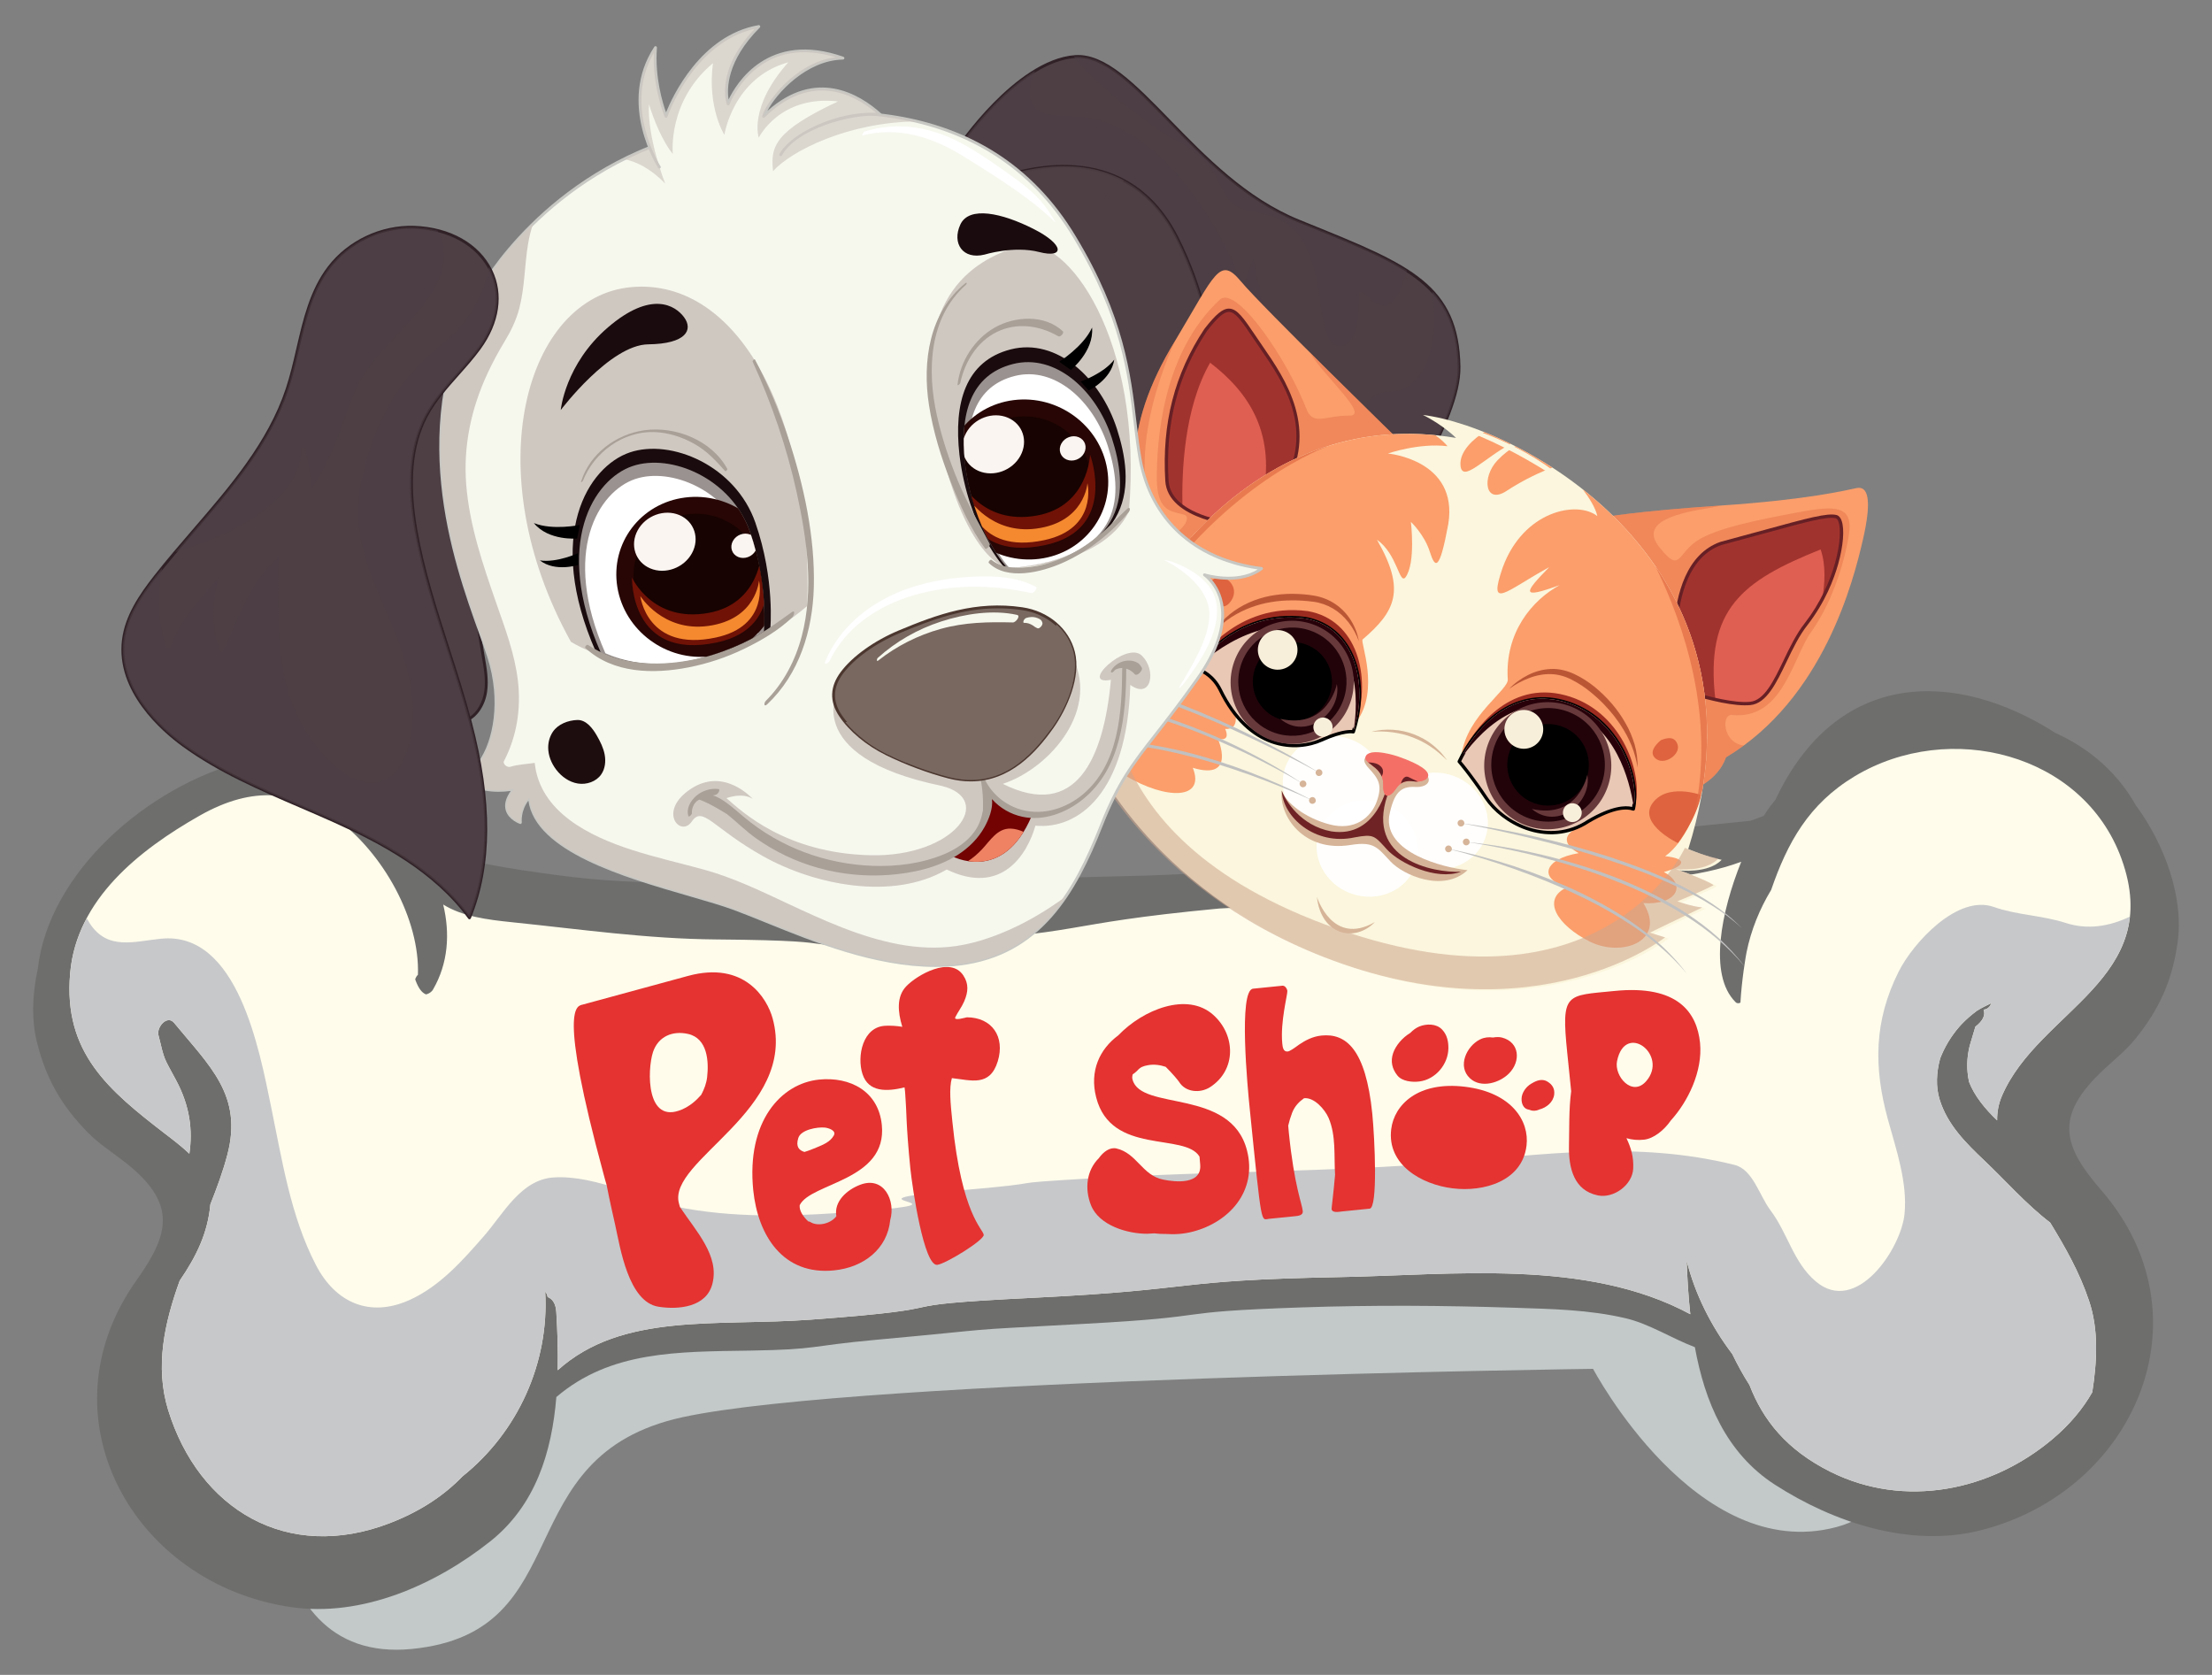 <?xml version="1.0" encoding="utf-8"?>
<!-- Generator: Adobe Illustrator 27.5.0, SVG Export Plug-In . SVG Version: 6.00 Build 0)  -->
<svg version="1.1" id="Layer_1" xmlns="http://www.w3.org/2000/svg" xmlns:xlink="http://www.w3.org/1999/xlink" x="0px" y="0px"
	 viewBox="0 0 337.104 255.234" style="enable-background:new 0 0 337.104 255.234;" xml:space="preserve">
<rect x="0" y="0" width="337.104" height="255.234" fill="#808080" stroke="none"/>
<g>
	<g>
		<g>
			<path style="fill:#C2C9C8;" d="M41.632,215.085c0,0-4.637,38.746,21.135,36.201c25.778-2.545,14.159-29.411,41.261-35.318
				c27.084-5.9,138.751-7.369,138.751-7.369s15.712,29.792,37.077,24.115c21.377-5.677,5.247-45.934-40.402-52.584
				C193.822,173.474,50.186,197.124,41.632,215.085z"/>
			<g>
				<g>
					<path style="fill:#6E6E6D;" d="M320.615,162.985c1.62-1.511,3.422-2.956,4.819-4.685c3.651-4.516,5.574-8.809,6.408-14.509
						c1.04-7.013-1.971-15.132-6.366-21.105c-2.708-4.8-6.862-8.555-12.224-10.985c-15.216-9.721-33.25-9.751-42.633,10.078
						c-0.018,0.024-0.018,0.055-0.024,0.079c-0.26,0.32-0.52,0.628-0.774,0.955c-0.32,0.417-0.659,0.943-1.01,1.493
						c-0.659,0.29-1.348,0.514-2.025,0.768c-24.273,2.466-48.612,4.994-72.97,7.388c-23.305,1.335-15.32,0.755-38.643,1.523
						c-24.708,0.823-6.124-1.445-30.82-0.157c-13.252,0.695-26.256,1.336-39.471-0.471c-6.838-0.925-14.975-2.026-21.752-4.94
						c-6.101-8.602-16.729-14.763-25.954-12.381c-14.582,3.766-29.756,16.855-31.413,31.606c-0.828,3.803-0.997,7.666-0.139,11.142
						c1.39,5.61,3.724,9.685,7.793,13.839c1.548,1.572,3.489,2.847,5.26,4.195c8.337,6.36,7.291,11.045,2.159,18.239
						c-14.805,20.827-0.599,46.279,23.426,49.84c10.907,1.62,22.121-3.398,30.422-9.981c6.934-5.496,9.413-13.627,10.102-22.018
						c8.27-7.05,18.433-6.904,29.641-7.079c10.405-0.17,8.687-0.695,19.037-1.639c20.894-1.91,10.798-1.312,31.757-2.436
						c21.54-1.161,11.662-1.777,33.238-2.509c10.749-0.363,21.522-0.297,32.277,0.054c5.731,0.193,11.432,0.285,17.03,1.608
						c3.585,0.841,6.976,3.053,10.531,4.402c1.505,8.277,4.764,16.154,12.194,20.954c8.905,5.737,20.548,9.655,31.255,6.977
						c23.566-5.876,35.233-32.573,18.469-51.864C314.43,174.689,312.925,170.125,320.615,162.985z"/>
					<path style="fill:#FFFCEB;" d="M301.045,156.456c-0.284,0.961-0.568,1.917-0.858,2.878c-0.466,1.832-0.508,3.675-0.109,5.526
						c0.822,2.158,2.472,4.153,4.28,5.87c-0.018-1.221,0.193-2.478,0.75-3.772c5.616-12.998,24.853-17.804,18.197-36.104
						c-5.846-16.087-26.213-21.201-40.626-12.575c-7.079,4.25-10.295,10.199-12.762,17.344c-1.753,2.902-3.065,6.106-3.754,9.533
						c-0.102,0.49-0.737,4.202-0.925,7.636c-0.248,0.133-0.533,0.151-0.756-0.091c-4.16-4.165-2.158-13.826,0.876-21.377
						c-6.704,2.497-14.285,2.72-21.546,3.361c-13.79,1.24-27.634,2.074-41.466,2.848c-5.513,0.32-11.039,0.622-16.559,0.919
						c-25.518,2.406-19.624,3.912-45.251,5.097c-24.823,1.124-6.554-0.182-31.401-0.387c-10.573-0.085-20.669-1.554-31.122-2.624
						c-3.881-0.399-7.551-0.883-10.471-2.696c1.064,4.425,0.768,8.935-1.536,12.931c-0.23,0.411-0.665,0.677-1.082,0.767
						c-0.689-0.272-1.172-1.016-1.589-2.122c-0.03-0.06-0.042-0.127-0.061-0.205c0.091-0.242,0.218-0.483,0.417-0.665
						c0.302-8.331-5.15-18.596-12.865-24.116c-5.785-3.615-11.952-4.945-20.47-0.096c-9.062,5.162-18.699,12.671-19.666,23.994
						c-1.058,12.109,5.882,17.822,14.509,24.473c1.088,0.834,2.43,1.843,3.658,3.01c0.514-3.537,0.121-7.207-2.043-11.233
						c-1.965-3.669-1.675-2.787-2.672-6.856c-0.29-1.197,1.342-3.132,2.406-1.832c5.363,6.536,10.501,10.997,8.101,20.078
						c-0.653,2.503-1.584,5.023-2.593,7.575c-0.387,4.335-2.122,7.913-4.673,11.625c-2.346,6.505-3.773,13.101-1.76,19.697
						c4.673,15.125,18.106,23.299,33.837,17.223c4.643-1.802,8.222-4.208,11.033-7.115c8.361-6.687,13.234-17.23,12.593-28.142
						c0.17,0.188,0.308,0.435,0.375,0.822c0.713,0.272,1.24,0.968,1.318,2.279c0.176,2.865,0.278,5.864,0.217,8.875
						c9.854-8.875,24.225-6.644,38.655-7.714c25.718-1.904,8.168-2.062,33.922-3.331c25.941-1.281,20.434-2.648,46.43-3.143
						c17.314-0.308,37.808-2.872,53.594,5.652c-0.291-2.66-0.448-5.308-0.544-7.871c0-0.078,0.018-0.127,0.018-0.2
						c1.24,4.964,3.682,9.867,6.922,14.129c0.798,1.644,1.669,3.24,2.63,4.739c2.068,5.369,5.677,9.885,12.314,13.204
						c11.384,5.683,24.515,2.889,33.831-4.945c2.617-2.201,4.637-4.612,6.088-7.164c0.737-4.716,0.986-9.57-0.49-13.929
						c-1.462-4.371-3.609-8.138-5.924-11.922c-3.634-2.769-6.795-6.39-10.018-9.443c-2.853-2.702-5.64-5.472-6.825-9.304
						c-0.611-1.953-0.502-4.123,0.072-6.257c0.677-1.753,1.656-3.391,2.92-4.842c0.121-0.127,0.23-0.249,0.327-0.363
						c0.725-0.768,1.517-1.445,2.376-2.085c0.701-0.448,1.481-0.798,2.224-1.173c-0.073,0.133-0.151,0.26-0.23,0.393
						c-0.187,0.363-0.641,0.616-0.991,0.611C302.605,154.703,302.2,155.567,301.045,156.456z"/>
					<path style="fill:#C7C8CA;" d="M301.045,156.456c-0.284,0.961-0.568,1.917-0.858,2.878c-0.466,1.832-0.508,3.675-0.109,5.526
						c0.822,2.158,2.472,4.153,4.28,5.87c-0.018-1.221,0.193-2.478,0.75-3.772c4.595-10.616,18.251-15.767,19.484-27.272
						c-3.119,1.494-6.432,2.043-9.763,0.968c-3.615-1.167-7.478-1.204-10.967-2.437c-5.556-1.977-12.351,5.52-14.521,9.873
						c-3.754,7.502-3.808,14.533-1.644,22.452c1.257,4.583,3.017,9.625,2.551,14.432c-0.514,5.325-7.364,15.573-13.554,10.283
						c-3.41-2.914-4.256-7.339-6.874-10.809c-1.705-2.255-2.672-6.233-5.484-6.928c-15.005-3.73-29.187-1.554-44.356-0.314
						c-17.435,1.415-35.07,1.27-52.535,2.297c-17.811,1.04-4.299,0.465-22.06,1.983c-19.213,1.65,4.866,1.626-14.365,3.126
						c-8.784,0.689-17.804,1.094-26.546-0.447c-6.396-1.137-13.487-5.133-20.071-4.734c-5.006,0.308-7.66,5.496-10.622,8.899
						c-3.27,3.748-6.735,7.69-11.371,9.781c-6.022,2.709-11.263,0.466-14.268-5.332c-3.882-7.49-5.163-16.069-6.855-24.243
						c-1.753-8.434-5.036-26.679-16.759-25.482c-4.056,0.405-8.113,1.819-10.821-2.297c-0.169-0.266-0.333-0.538-0.496-0.804
						c-1.354,2.533-2.261,5.302-2.521,8.379c-1.058,12.109,5.882,17.822,14.509,24.473c1.088,0.834,2.43,1.843,3.658,3.01
						c0.514-3.537,0.121-7.207-2.043-11.233c-1.965-3.669-1.675-2.787-2.672-6.856c-0.29-1.197,1.342-3.132,2.406-1.832
						c5.363,6.536,10.501,10.997,8.101,20.078c-0.653,2.503-1.584,5.023-2.593,7.575c-0.387,4.335-2.122,7.913-4.673,11.625
						c-2.346,6.505-3.773,13.101-1.76,19.697c4.673,15.125,18.106,23.299,33.837,17.223c4.643-1.802,8.222-4.208,11.033-7.115
						c8.361-6.687,13.234-17.23,12.593-28.142c0.17,0.188,0.308,0.435,0.375,0.822c0.713,0.272,1.24,0.968,1.318,2.279
						c0.176,2.865,0.278,5.864,0.217,8.875c9.854-8.875,24.225-6.644,38.655-7.714c25.718-1.904,8.168-2.062,33.922-3.331
						c25.941-1.281,20.434-2.648,46.43-3.143c17.314-0.308,37.808-2.872,53.594,5.652c-0.291-2.66-0.448-5.308-0.544-7.871
						c0-0.078,0.018-0.127,0.018-0.2c1.24,4.964,3.682,9.867,6.922,14.129c0.798,1.644,1.669,3.24,2.63,4.739
						c2.068,5.369,5.677,9.885,12.314,13.204c11.384,5.683,24.515,2.889,33.831-4.945c2.617-2.201,4.637-4.612,6.088-7.164
						c0.737-4.716,0.986-9.57-0.49-13.929c-1.462-4.371-3.609-8.138-5.924-11.922c-3.634-2.769-6.795-6.39-10.018-9.443
						c-2.853-2.702-5.64-5.472-6.825-9.304c-0.611-1.953-0.502-4.123,0.072-6.257c0.677-1.753,1.656-3.391,2.92-4.842
						c0.121-0.127,0.23-0.249,0.327-0.363c0.725-0.768,1.517-1.445,2.376-2.085c0.701-0.448,1.481-0.798,2.224-1.173
						c-0.073,0.133-0.151,0.26-0.23,0.393c-0.187,0.363-0.641,0.616-0.991,0.611C302.605,154.703,302.2,155.567,301.045,156.456z"/>
				</g>
			</g>
		</g>
		<g>
			<path style="fill:#E43331;" d="M117.751,155.209c-0.839-3.084-4.318-8.816-12.887-6.491l-16.041,4.367
				c-0.875,0.241-3.851,0.04,3.166,25.852c0.152,0.577,0.301,1.133,0.468,1.675c0.404,2.107,0.87,4.173,1.305,6.101
				c0.743,3.321,1.982,11.708,6.604,12.423c3.048,0.474,7.304,0.081,8.206-3.52c1.081-4.246-2.454-7.939-4.95-11.672
				c-0.052-0.184-0.106-0.375-0.151-0.555C101.671,176.809,121.556,169.21,117.751,155.209z M99.513,160.33
				c0.807-2.415,3.011-3.293,5.349-2.767c2.983,0.672,3.178,4.219,2.901,6.601c-0.112,0.95-0.452,1.844-0.898,2.674
				c-0.794,0.903-1.702,1.709-2.97,2.25C98.455,171.411,98.613,163.098,99.513,160.33z"/>
			<path style="fill:#E43331;" d="M131.065,180.556c-1.945,0.74-4.005,2.498-3.607,4.783c-0.839,1.152-2.842,1.615-3.986,0.874
				c-0.104-0.055-0.197-0.08-0.289-0.078c-0.791-0.735-1.389-1.621-1.313-2.473c1.667-3.435,13.387-3.718,12.517-12.235
				c-0.506-5.113-4.81-7.386-9.572-6.906c-5.794,0.59-11.075,6.369-10.022,16.849c0.707,6.926,4.559,13.013,12.315,12.223
				c4.545-0.454,8.127-3.278,8.562-7.67C136.52,182.995,134.713,179.147,131.065,180.556z M127.069,173.041
				c-0.562,1.006-1.678,1.428-2.703,1.851c-0.426,0.177-1.078,0.454-1.772,0.655c-0.829-0.253-1.348-0.8-0.94-2.113
				c0.386-1.299,2.952-1.713,4.042-1.602C126.278,171.887,127.503,172.292,127.069,173.041z"/>
			<path style="fill:#E43331;" d="M147.358,155.028c-0.118-0.002-2.119,0.644-1.757-0.047c0.411-0.816,0.989-1.549,1.349-2.404
				c0.598-1.407,0.715-2.639-0.151-3.943c-1.966-2.965-7.059-0.054-8.7,1.68c-1.469,1.548-1.299,3.854-0.589,6.165
				c-0.864-0.15-1.756-0.191-2.494-0.165c-3.586,0.098-4.441,4.706-3.574,7.359c0.906,2.796,3.711,2.696,6.408,2.035
				c0.118,0.733,0.123,1.507,0.174,2.109c0.111,1.022,0.049,3.641,0.711,10.251c0.31,2.955,2.061,14.892,4.096,14.683
				c1.242-0.125,7.17-3.763,7.086-4.572c-0.097-0.906-3.341-2.972-4.781-17.275c-0.291-2.788-0.512-5.087-0.072-6.607
				c2.928,0.313,5.794,1.362,6.993-2.566C153.203,157.977,151.167,155.046,147.358,155.028z"/>
			<path style="fill:#E43331;" d="M190.043,175.329c-2.449-9.583-16.21-5.962-17.448-10.821c-0.086-0.275-0.041-0.537,0.028-0.786
				c0.259-0.163,0.483-0.356,0.712-0.586c0.489-0.537,0.875-0.669,1.605-0.809c0.961-0.171,1.845-0.035,2.708,0.246
				c1.05,1.039,1.893,2.06,2.042,2.295c0.975,1.6,3.208,1.77,4.714,0.808c4.04-2.598,3.938-7.95,0.483-11.027
				c-3.961-3.53-10.719-0.793-14.478,3.144c-2.803,2.072-4.395,5.387-3.355,9.437c2.273,8.884,13.504,5.315,15.748,9.025
				c0.028,0.379,0.069,0.76,0.102,1.174c0.306,3.157-3.815,2.713-5.649,2.331c-3.177-0.633-3.999-4.024-7.103-4.74
				c-1.004-0.235-1.995,0.5-2.698,1.481c-1.869,1.865-2.188,4.656-1.183,7.177c1.232,3.089,5.595,4.355,8.573,4.335
				c0.351-0.01,0.709-0.039,1.061-0.06c0.566,0.067,1.173,0.102,1.767,0.093c1.349,0.099,2.727,0.002,4.064-0.343
				C187.397,186.249,191.609,181.46,190.043,175.329z"/>
			<path style="fill:#E43331;" d="M201.385,157.809c-1.352,0.137-2.455,0.747-3.342,1.334c-0.854,0.622-1.474,1.059-1.799,1.097
				c-0.702,0.07-0.771-0.72-0.826-1.202c-0.33-3.282,0.813-7.456,0.771-8.028c-0.06-0.411-0.386-0.832-0.752-0.796l-4.472,0.453
				c-2.252,0.231-0.835,15.118-0.498,18.393c1.838,18.197,1.706,16.801,2.898,16.68l4.045-0.407c0.408-0.043,1.201-0.117,1.129-0.77
				c-0.122-1.196-1.29-3.765-2.124-11.961c-0.027-0.323-0.072-0.681-0.095-1.066c0.154-0.67,0.356-1.332,0.603-1.976
				c0.394-1,1.051-1.667,1.808-2.201c1.549-0.171,3.182,1.712,3.744,3.003c1.162,2.738,0.805,5.77,0.986,8.661
				c-0.243,2.853-0.546,5.072-0.53,5.218c0.074,0.651,1.159,0.417,1.541,0.377l4.264-0.43c1.257-0.131,0.78-10.554,0.395-14.487
				C208.124,159.821,205.105,157.434,201.385,157.809z"/>
			<path style="fill:#E43331;" d="M246.033,151.016c-7.363,0.741-8.128,0.166-7.192,9.389l0.603,5.888
				c-0.364,2.756-0.277,5.646-0.335,8.329c-0.069,3.368,0.75,6.804,4.409,7.548c2.395,0.487,5.251-1.575,5.379-4.08
				c0.088-1.791-0.332-3.163-1.031-4.643c0.844,0.25,1.755,0.338,2.723,0.223c1.424-0.173,3.012-1.425,4.038-2.917
				c2.591-2.847,4.882-7.476,4.455-11.826C258.615,154.337,255.735,150.035,246.033,151.016z M250.881,164.755
				c-2.144,2.483-4.923-0.781-4.446-3.058C247.677,155.634,254.328,160.787,250.881,164.755z"/>
			<g>
				<path style="fill:#E43331;" d="M212.017,172.074c0.458-3.723,4.092-7.335,11.251-6.463c7.151,0.874,9.829,5.255,9.37,8.977
					c-0.657,5.433-6.526,7.088-11.25,6.504C216.657,180.518,211.35,177.502,212.017,172.074z"/>
				<path style="fill:#E43331;" d="M220.731,159.763c0.012-1.075-0.2-2.078-0.969-2.878c-0.877-0.921-2.386-0.891-3.473-0.453
					c-0.476,0.2-0.959,0.554-1.378,0.986c-1.199,0.721-2.204,1.905-2.602,3.068c-0.423,1.243-0.16,2.393,0.645,3.402
					c0.727,0.92,2.319,1.057,3.377,0.916C218.78,164.487,220.7,162.191,220.731,159.763z"/>
				<path style="fill:#E43331;" d="M228.931,158.123c-0.453-0.117-0.928-0.098-1.409-0.013c-0.646-0.096-1.305-0.031-1.95,0.28
					c-2.07,1.023-3.521,4.102-1.55,5.934c1.689,1.573,4.546,0.689,5.954-0.752C231.783,161.748,231.6,158.84,228.931,158.123z"/>
				<path style="fill:#E43331;" d="M236.856,166.788c0.104-0.914-0.304-1.532-1.067-1.985c-0.661-0.381-1.38-0.222-2,0.102
					c-0.009,0.001-0.009,0.001-0.016,0.005c0,0.006-0.023,0.011-0.023,0.014c-0.073,0.034-0.123,0.067-0.188,0.105
					c-0.723,0.366-1.284,0.986-1.565,1.767c-0.256,0.757-0.12,1.936,0.763,2.248c0.096,0.037,0.214,0.056,0.324,0.08
					c0.319,0.153,0.725,0.185,1.13,0.09c0.124-0.026,0.238-0.089,0.353-0.13C235.691,168.796,236.713,167.965,236.856,166.788z"/>
			</g>
		</g>
	</g>
	<g>
		<g>
			<path style="fill:#4D3F44;" d="M73.621,99.904c0.313,1.8,0.657,3.634,0.402,5.444c-0.254,1.81-1.225,3.628-2.885,4.392
				c-2.029,0.934-4.532,0.014-6.056-1.618c-1.524-1.632-2.273-3.826-2.896-5.97c-2.578-8.863-3.733-18.251-2.31-27.371
				c0.685-4.386,1.988-8.685,3.925-12.682c0.987-2.036,2.138-3.994,3.455-5.834c0.658-0.918,2.867-4.616,4.228-4.402
				c1.211,0.191,0.159,5.106,0.074,6.26c-0.194,2.644-0.326,5.293-0.397,7.943c-0.142,5.3-0.037,10.608,0.314,15.898
				C71.872,87.976,72.588,93.967,73.621,99.904z"/>
			<path style="fill:#302127;" d="M69.376,110.338c-1.72,0-3.398-0.936-4.454-2.068c-1.586-1.698-2.353-4.018-2.947-6.058
				c-2.851-9.805-3.631-19.046-2.316-27.466c0.703-4.507,2.031-8.795,3.944-12.744c1.01-2.085,2.179-4.059,3.474-5.866
				c0.096-0.134,0.225-0.328,0.38-0.56c1.336-2.001,2.862-4.117,4.059-3.93c1.084,0.171,0.81,2.639,0.407,5.374
				c-0.071,0.476-0.132,0.886-0.149,1.119c-0.192,2.628-0.326,5.297-0.396,7.933c-0.141,5.268-0.036,10.61,0.313,15.878
				c0.398,5.992,1.119,12.02,2.145,17.917l0.036,0.204c0.303,1.737,0.617,3.532,0.368,5.308c-0.295,2.094-1.449,3.842-3.012,4.561
				C70.624,110.217,69.998,110.338,69.376,110.338z M71.36,52.072c-1.036,0-2.781,2.613-3.538,3.748
				c-0.159,0.237-0.291,0.435-0.389,0.572c-1.28,1.787-2.437,3.739-3.437,5.802c-1.894,3.91-3.208,8.157-3.905,12.621
				c-1.305,8.356-0.53,17.533,2.304,27.276c0.58,1.992,1.326,4.254,2.846,5.882c1.334,1.428,3.72,2.529,5.805,1.569
				c1.708-0.786,2.546-2.697,2.76-4.224c0.24-1.707-0.068-3.469-0.366-5.172l-0.035-0.204l0,0
				c-1.028-5.912-1.752-11.955-2.15-17.963c-0.35-5.281-0.455-10.637-0.314-15.919c0.071-2.643,0.205-5.319,0.398-7.953
				c0.018-0.249,0.077-0.647,0.151-1.151c0.192-1.302,0.703-4.76-0.042-4.877C71.42,52.074,71.39,52.072,71.36,52.072z"/>
		</g>
		<g>
			<g>
				<path style="fill:#4D3F44;" d="M145.994,22.537c0,0,8.948-13.322,17.896-13.919c8.948-0.597,17.896,18.492,34.002,25.054
					c16.106,6.562,24.258,9.346,24.457,22.27c0.199,12.925-25.452,43.347-27.44,50.903c-6.562-9.345-8.152-20.481-8.152-24.457
					c-0.398-2.784-12.527-5.766-15.708-10.538C167.866,67.077,161.901,32.678,145.994,22.537z"/>
				<path style="fill:#302127;" d="M194.908,107.064c-0.07,0-0.138-0.034-0.18-0.093c-6.72-9.571-8.192-20.991-8.192-24.583
					c-0.169-1.169-3.058-2.568-6.116-4.05c-3.677-1.782-7.845-3.8-9.556-6.367c-0.869-1.304-1.896-4.625-3.317-9.222
					c-3.774-12.209-10.09-32.644-21.672-40.027c-0.05-0.032-0.084-0.082-0.097-0.14c-0.012-0.058,0-0.118,0.033-0.167
					c0.023-0.034,2.287-3.387,5.618-6.767c3.089-3.134,7.754-6.935,12.444-7.248c4.561-0.297,9.119,4.391,14.407,9.825
					c5.456,5.608,11.641,11.965,19.692,15.245l1.864,0.758c15.005,6.092,22.536,9.15,22.73,21.711
					c0.126,8.2-9.94,23.197-18.027,35.247c-4.665,6.949-8.692,12.949-9.42,15.716c-0.022,0.082-0.09,0.145-0.174,0.16
					C194.934,107.063,194.921,107.064,194.908,107.064z M146.303,22.476c11.596,7.57,17.893,27.944,21.664,40.144
					c1.357,4.39,2.429,7.858,3.263,9.109c1.645,2.468,5.757,4.459,9.384,6.216c3.439,1.666,6.155,2.982,6.359,4.413
					c0.003,3.538,1.422,14.591,7.858,23.992c1.012-2.991,4.89-8.769,9.345-15.408c8.054-11.999,18.078-26.933,17.954-34.996
					c-0.189-12.271-7.631-15.293-22.456-21.313l-1.866-0.758c-8.136-3.315-14.354-9.706-19.84-15.345
					c-5.213-5.358-9.731-9.98-14.064-9.694C155.735,9.381,147.422,20.874,146.303,22.476z"/>
			</g>
			<path style="opacity:0.49;fill:#4D3F44;" d="M163.65,8.645c0.68,0.978,1.552,1.863,2.327,2.644
				c3.01,3.035,6.476,5.568,9.915,8.087c1.239,0.908,2.616,1.595,3.941,2.367c1.744,1.015,3.37,2.227,4.598,3.849
				c1.234,1.63,1.771,3.756,3.227,5.214c1.525,1.528,3.795,1.466,5.743,2.02c2.03,0.577,3.704,1.799,4.876,3.55
				c1.098,1.64,1.68,3.562,2.173,5.454c0.704,2.697,0.729,5.515,1.507,8.201c0.234,0.806,0.629,2.275,1.475,2.566
				c1.071,0.369,1.997,0.042,2.594-0.912c0.652-1.041,0.847-2.385,0.978-3.584c0.121-1.107,0.14-2.22,0.14-3.333
				c0-0.559,0.72-0.126,0.905,0.073c0.892,0.958,2.259,2.277,3.659,1.511c1.164-0.636,1.746-2.167,2.159-3.343
				c0.204-0.583,0.376-1.171,0.541-1.761c-3.997-2.575-9.503-4.717-16.519-7.576c-16.106-6.562-25.054-25.65-34.002-25.054
				C163.81,8.624,163.73,8.637,163.65,8.645z"/>
			<path style="opacity:0.63;fill:#4D3F44;" d="M218.281,44.404c0.374,2.866,0.449,5.803-0.182,8.603
				c-0.348,1.545-0.947,3.077-1.94,4.325c-0.598,0.751-1.345,1.512-2.221,1.918c-1.03,0.478-2.118,0.309-3.199,0.521
				c-1.171,0.23-1.985,0.955-2.482,2.007c-0.449,0.951-0.718,1.979-0.952,2.999c-0.46,2.006-0.63,4.117-1.268,6.077
				c-0.075,0.229-0.279,0.428-0.465,0.151c-0.734-1.09-1.613-2.112-2.32-3.228c-0.467,4.997-1.453,9.942-1.466,14.976
				c-0.001,0.219-0.172,0.544-0.419,0.356c-2.37-1.8-4-4.323-4.965-7.118c-1.801-5.221-1.561-10.87-2.122-16.297
				c-0.701-6.787-1.746-13.539-3.262-20.193c-0.364,1.128-0.993,2.178-1.302,3.329c-0.063,0.233-0.359,0.536-0.504,0.174
				c-0.209-0.521-0.425-1.04-0.647-1.556c-2.042-4.733-4.622-9.28-7.843-13.313c-3.174-3.976-7.146-7.641-11.989-9.43
				c-1.042-0.385-2.13-0.712-3.235-0.85c-0.837-0.105-1.681-0.132-2.522-0.166c-1.49-0.059-3.158-0.038-4.512-0.748
				c-1.45-0.76-1.656-2.377-1.399-3.856c0.137-0.786,0.358-1.558,0.663-2.291c-6.481,3.926-11.735,11.741-11.735,11.741
				c15.907,10.141,21.872,44.54,25.054,49.312c3.181,4.772,15.311,7.755,15.708,10.538c0,3.977,1.591,15.112,8.152,24.457
				c1.988-7.556,27.639-37.979,27.44-50.903C222.269,50.768,220.911,47.221,218.281,44.404z"/>
			<g>
				<g>
					<path style="fill:#4D3F44;" d="M179.399,36.257c-7.306-14.46-21.594-11.211-27.897-8.891
						c11.846,13.441,16.762,40.307,19.546,44.483c3.181,4.772,15.311,7.755,15.708,10.538c0,0.585,0.04,1.341,0.12,2.207
						C186.64,76.845,188.333,53.939,179.399,36.257z"/>
					<path style="fill:#302127;" d="M186.876,84.814c-0.113,0-0.208-0.085-0.218-0.199c-0.079-0.86-0.121-1.63-0.121-2.227
						c-0.169-1.169-3.058-2.568-6.116-4.05c-3.677-1.782-7.845-3.8-9.556-6.367c-0.869-1.304-1.896-4.625-3.316-9.221
						c-3.194-10.331-8.02-25.944-16.212-35.239c-0.048-0.054-0.066-0.129-0.048-0.199c0.018-0.07,0.068-0.126,0.137-0.151
						c5.989-2.204,20.722-5.74,28.168,8.998l0,0c7.63,15.099,7.534,33.927,7.482,44.042c-0.008,1.738-0.016,3.239,0.019,4.388
						c0.003,0.118-0.087,0.218-0.205,0.225C186.884,84.814,186.88,84.814,186.876,84.814z M151.876,27.463
						c8.126,9.392,12.913,24.88,16.091,35.158c1.357,4.39,2.429,7.857,3.262,9.108c1.645,2.468,5.757,4.459,9.384,6.216
						c2.824,1.368,5.16,2.5,6.019,3.654c0.002-0.447,0.003-0.914,0.006-1.4c0.051-10.078,0.147-28.837-7.434-43.842l0,0
						C172.036,22.172,157.934,25.298,151.876,27.463z"/>
				</g>
			</g>
			<g style="opacity:0.63;">
				<path style="fill:#4D3F44;" d="M179.399,36.257c-7.306-14.46-21.594-11.211-27.897-8.891
					c11.846,13.441,16.762,40.307,19.546,44.483c3.181,4.772,15.311,7.755,15.708,10.538c0,0.585,0.04,1.341,0.12,2.207
					C186.64,76.845,188.333,53.939,179.399,36.257z"/>
			</g>
			<g style="opacity:0.63;">
				<path style="fill:#4D3F44;" d="M186.865,76.619c-0.423-0.092-0.847-0.243-1.269-0.477c-1.859-1.034-2.845-3.15-3.493-5.08
					c-0.695-2.072-1.052-4.229-1.499-6.363c-1.069-5.101-1.254-10.415-3.198-15.308c-1.093-2.751-2.75-5.103-4.604-7.387
					c-1.423-1.752-2.761-3.623-3.709-5.68c-1.021-2.216-1.814-5.291-0.013-7.347c0.615-0.702,1.409-1.153,2.274-1.44
					c-7.107-3.868-15.437-1.796-19.853-0.171c11.846,13.441,16.762,40.307,19.546,44.483c3.181,4.772,15.311,7.755,15.708,10.538
					c0,0.585,0.04,1.341,0.12,2.207C186.819,82.725,186.874,79.967,186.865,76.619z"/>
			</g>
		</g>
		<g>
			<path style="fill:#FB9E6B;" d="M244.5,78.819c0,0,4.534-0.887,17.82-1.785c13.286-0.898,18.948-2.321,20.631-2.659
				c1.683-0.339,2.388,1.631,0.96,7.84c-1.428,6.21-5.98,24.275-20.87,33.195c-1.283,3.606-5.033,4.927-5.033,4.927
				S261.609,93.966,244.5,78.819z"/>
			<path style="opacity:0.45;fill:#E26D46;" d="M264.063,108.97c7.281,0.606,8.892-7.641,11.611-12.186
				c3.376-4.532,5.339-10.669,6.087-15.253c0.749-4.584-2.143-4.511-7.816-3.442c-5.672,1.069-12.531,2.377-15.463,4.421
				c-2.932,2.044-2.397,4.88-5.602,0.873s3.193-5.258,7.874-6.019c0.528-0.086,1.031-0.199,1.513-0.328
				c-13.245,0.897-17.767,1.781-17.767,1.781c17.108,15.147,13.508,41.518,13.508,41.518s3.751-1.322,5.033-4.927
				c0.945-0.566,1.848-1.17,2.712-1.805C262.533,113.298,262.229,108.619,264.063,108.97z"/>
			<g>
				<path style="fill:#A1332E;" d="M275.274,95.078c5.496-7.106,6.277-15.889,4.564-16.343c-1.714-0.453-6.494,1.127-17.54,4.072
					c-5.081,1.771-6.599,7.781-6.95,12.743c1.193,3.469,1.931,6.91,2.373,10.075c2.6,0.782,6.636,1.822,9.023,1.572
					C270.476,106.807,271.883,99.34,275.274,95.078z"/>
			</g>
			<g>
				<path style="fill:#DF5F52;" d="M261.419,106.607c1.926,0.434,3.913,0.738,5.325,0.59c3.732-0.391,5.139-7.858,8.529-12.12
					c0.943-1.219,1.744-2.487,2.42-3.755c0.433-2.414,0.586-5.222-0.234-7.591C265.561,88.502,259.804,92.766,261.419,106.607z"/>
			</g>
			<g>
				<path style="fill:#662025;" d="M257.637,105.862c-0.088-0.031-0.152-0.109-0.165-0.202c-0.493-3.531-1.288-6.905-2.362-10.029
					c-0.011-0.032-0.016-0.066-0.013-0.1c0.348-4.903,1.865-11.132,7.118-12.963c2.531-0.676,4.72-1.275,6.622-1.796
					c6.644-1.819,9.676-2.649,11.065-2.281c0.329,0.088,0.597,0.388,0.767,0.887c0.443,1.307,0.241,3.819-0.527,6.556
					c-0.655,2.333-1.997,5.841-4.669,9.296c-0.001,0.001-0.002,0.002-0.003,0.003c-1.274,1.602-2.263,3.66-3.22,5.651
					c-1.558,3.243-3.03,6.306-5.48,6.563c-2.372,0.248-6.27-0.723-9.122-1.582C257.644,105.865,257.64,105.864,257.637,105.862z
					 M255.602,95.517c1.06,3.093,1.849,6.427,2.345,9.914c2.329,0.694,6.414,1.764,8.77,1.517c2.171-0.227,3.583-3.167,5.079-6.28
					c0.968-2.015,1.969-4.099,3.279-5.745c4.716-6.098,5.838-13.255,5.116-15.382c-0.109-0.32-0.262-0.517-0.419-0.562
					c-1.258-0.333-4.448,0.54-10.803,2.28c-1.903,0.521-4.093,1.121-6.608,1.791C257.403,84.779,255.945,90.772,255.602,95.517z
					 M275.273,95.078l0.005,0.002L275.273,95.078z"/>
			</g>
			<path style="fill:#FB9E6B;" d="M175.998,91.297c0,0-2.68-2.528-0.1-7.766c-3.667-8.605-5.275-17.765,3.281-31.756
				c6.002-10.032,6.697-12.791,9.904-8.93c3.207,3.861,24.253,24.373,24.253,24.373S189.809,72.592,175.998,91.297z"/>
			<g style="opacity:0.45;">
				<path style="fill:#E26D46;" d="M199.657,53.743c2.001,3.526,9.224,9.667,5.946,9.601c-3.404-0.068-5.309,1.54-6.399-0.753
					c-2.967-7.722-10.465-18.753-13.167-17.047c-9.019,8.22-9.739,21.993-9.739,27.378c-0.001,5.385,2.666,4.979,4.218,5.532
					c1.552,0.552-2.046,4.66-3.82,2.385c-6.28-11.392,2.482-29.064,2.482-29.064c-8.556,13.99-6.947,23.151-3.281,31.756
					c-2.579,5.238,0.1,7.766,0.1,7.766c13.811-18.706,37.337-24.078,37.337-24.078S206.237,60.3,199.657,53.743z"/>
			</g>
			<g>
				<path style="fill:#A1332E;" d="M192.138,52.785c-4.03-5.845-4.433-7.573-8.378-2.528c-5.596,8.417-6.303,16.764-5.922,23.008
					c0.265,4.339,6.083,5.956,9.61,6.539c2.67-2.034,5.379-3.775,7.99-5.252C200.901,65.39,195.675,57.915,192.138,52.785z"/>
			</g>
			<g>
				<path style="fill:#DF5F52;" d="M184.42,55.276c-4.063,7.069-4.318,16.896-4.222,21.903c2.077,1.52,5.091,2.268,7.251,2.625
					c1.614-1.23,3.24-2.34,4.853-3.362C194.617,66.16,190.359,59.811,184.42,55.276z"/>
			</g>
			<g>
				<path style="fill:#662025;" d="M183.281,79.018c-2.825-1.005-5.51-2.745-5.693-5.738c-0.533-8.748,1.418-16.325,5.964-23.163
					c1.787-2.287,2.811-3.119,3.787-3.085c1.239,0.042,2.205,1.474,3.961,4.073c0.32,0.474,0.667,0.987,1.046,1.536l0.065,0.094
					c3.487,5.057,8.756,12.7,3.245,21.945c-0.022,0.037-0.054,0.068-0.092,0.09c-2.818,1.595-5.497,3.356-7.961,5.233
					c-0.055,0.042-0.125,0.059-0.193,0.048C186.207,79.854,184.725,79.532,183.281,79.018z M187.662,47.603
					c-0.114-0.041-0.227-0.063-0.34-0.067c-0.78-0.027-1.723,0.779-3.362,2.876c-4.472,6.728-6.396,14.203-5.87,22.837
					c0.252,4.133,5.88,5.711,9.294,6.289c2.442-1.854,5.09-3.594,7.873-5.172c5.291-8.941,0.35-16.109-3.261-21.345l-0.065-0.094
					l0,0c-0.379-0.551-0.727-1.065-1.049-1.54C189.46,49.281,188.535,47.913,187.662,47.603z M195.439,74.552l0.005,0.002
					L195.439,74.552z"/>
			</g>
			<path style="fill:#FBF6DD;" d="M221.895,66.735c0,0-1.963-1.979-5.049-3.503c14.812,1.855,54.197,22.505,40.438,66.162
				c0,0,2.775,1.165,5.089,1.633c-1.996,2.125-6.422,1.614-6.422,1.614s4.306,1.49,5.717,2.429
				c-1.534,0.836-5.533,2.468-5.533,2.468s2.26,0.804,3.818,0.922c-4.814,2.288-7.987,3.849-7.987,3.849l2.299,0.719
				c0,0-19.617,15.589-51.985,3.007c-27.569-10.716-36.391-31.613-36.391-31.613s0.832,1.116,1.959,1.789
				c0,0-3.305-5.684-3.803-9.276c0,0,1.803,1.461,3.015,1.892c-3.435-5.32-3.731-6.791-3.731-6.791s2.183,0.776,4.902,1.197
				c-3.441-3-4.057-4.722-4.057-4.722s3.465,1.779,5.923,1.014C174.93,87.859,192.215,61.747,221.895,66.735z"/>
			<path style="opacity:0.91;fill:#FFFFFF;" d="M210.585,122.106c-1.353,3.803-5.739,5.717-9.797,4.274
				c-4.057-1.443-6.25-5.697-4.897-9.5c1.353-3.804,5.739-5.717,9.797-4.274C209.746,114.049,211.938,118.302,210.585,122.106z"/>
			<path style="opacity:0.91;fill:#FFFFFF;" d="M226.351,127.715c-1.353,3.804-5.739,5.717-9.797,4.274
				c-4.058-1.443-6.25-5.697-4.897-9.501c1.353-3.804,5.739-5.717,9.797-4.274C225.512,119.658,227.704,123.911,226.351,127.715z"/>
			<path style="opacity:0.91;fill:#FFFFFF;" d="M215.734,131.906c-1.353,3.804-5.739,5.717-9.797,4.274
				c-4.057-1.443-6.25-5.697-4.896-9.501c1.353-3.804,5.739-5.717,9.796-4.274S217.087,128.103,215.734,131.906z"/>
			<path style="fill:#D6B498;" d="M208.519,115.266c0,0-1.391,0.213,0.069,1.795c1.46,1.582,2.135,2.53,1.24,5.044
				c-0.894,2.514-3.393,4.529-7.201,3.529c-3.808-1-6.692-3.355-7.289-5.162c-0.473,3.819,3.307,9.493,10.552,8.284
				c3.509-0.55,4.026,0.391,6.014,2.518c1.988,2.127,8.057,4.759,11.736,1.335c-3.828-0.415-12.668-2.708-11.937-8.222
				c0.691-3.541,1.728-4.592,3.954-4.462c2.226,0.129,3.076-1.462,0.507-2.754C213.595,115.877,208.519,115.266,208.519,115.266z"/>
			<path style="fill:#6F2325;" d="M211.492,119.395c0,0-1.489,8.419-8.621,7.299c-4.656-0.859-7.008-4.708-7.532-6.223
				c0.157,4.043,5.059,8.444,11.104,7.14c2.942-0.548,3.015-0.256,4.927,1.841c1.912,2.098,7.508,4.797,11.285,3.394
				c-4.413,0.202-14.47-1.946-11.241-11.555C211.414,121.291,211.988,119.771,211.492,119.395z"/>
			<g>
				<path style="fill:#FB9E6B;" d="M222.579,70.96c0.27,2.711,3.644-1.196,7.66-3.307c-1.381-0.68-2.737-1.282-4.049-1.808
					C224.684,66.801,222.36,68.757,222.579,70.96z"/>
				<path style="fill:#FB9E6B;" d="M173.079,101.27c-2.794-1.112-5.481-0.532-3.65,2.954c-2.374-0.963-3.041-1.082-0.115,3.976
					c-0.979,1.424-4.312,6.145,2.124,9.97c6.436,3.825,12.283,3.661,10.338-1.166c6.718,2.035,3.82-4.43,3.82-4.43
					s2.03,0.604,1.121-1.491c1.969,0.11,1.795-1.724,1.306-3.67c-0.436-1.736,13.714,9.317,18.722,2.534
					c3.587-4.857,0.505-12.147,0.915-12.499c5.038-4.319,6.606-7.525,2.183-15.2c3.092,2.152,3.395,6.818,4.336,5.75
					c1.611-2.162,0.838-8.468,0.838-8.468s2.051,1.922,2.877,4.53c0.826,2.608,1.483,3.037,2.821-4.186
					c1.597-9.811-9.203-10.763-9.203-10.763s4.728-1.646,9.089-1.113c-0.493-0.599-1.146-1.162-1.869-1.681
					c-21.28-2.072-35.785,11.949-43.492,23.673C174.705,91.157,173.486,94.484,173.079,101.27z"/>
				<g>
					<path style="fill:#9D2C20;" d="M199.332,93.131c-10.945-1.468-16.713,7.617-16.713,7.617s8.14-8.406,17.46-6.004
						c9.32,2.402,6.563,15.652,6.563,15.652C209.058,102.986,206.797,94.463,199.332,93.131z"/>
				</g>
				<path style="fill:#FB9E6B;" d="M229.596,74.812c2.761-1.809,5.301-2.928,6.983-3.559c-1.897-1.229-3.799-2.312-5.662-3.258
					c-0.855,0.503-1.81,1.205-2.718,2.169C225.749,72.766,226.33,76.951,229.596,74.812z"/>
				<path style="fill:#FB9E6B;" d="M241.411,125.697c-3.547,1.337-3.193,2.999-0.826,4.313c-5.404,0.913-6.134,3.961-1.723,5.176
					c-4.086,1.854-1.49,5.849,3.424,8.306c4.915,2.457,11.754-0.087,8.158-5.869c5.047,0.358,6.737-2.777,3.121-4.734
					c3.187-0.879,3.781-2.009,0.191-2.423c0,0,3.538-2.006,5.689-10.124c3.469-21.473-6.508-36.524-18.253-45.785
					c0.985,1.284,1.955,2.802,2.239,4.094c-3.048-2.414-11.253-0.844-14.424,7.835c-2.288,6.667,0.373,3.624,7.085-0.056
					c-3.793,3.887-4.508,4.962,1.605,2.732c-4.219,2.306-8.348,7.207-7.921,14.311c0.289,1.609-6.218,5.479-7.058,11.627
					L241.411,125.697z"/>
			</g>
			<g>
				<path style="fill:#9D2C20;" d="M239.459,107.253c7.06,2.604,9.206,10.466,9.857,14.781c0.845-4.594-2.297-13.821-10.771-16.081
					c-8.661-2.309-14.005,5.272-15.824,9.146C222.721,115.1,229.542,103.595,239.459,107.253z"/>
			</g>
			<g>
				<path style="opacity:0.56;fill:#CDA68D;" d="M261.157,134.888c-1.412-0.939-5.717-2.429-5.717-2.429s4.425,0.511,6.422-1.614
					c-2.314-0.469-5.089-1.633-5.089-1.633s-12.152,26.687-53.104,12.296c-40.952-14.391-34.084-42.164-34.084-42.164
					c-2.458,0.765-5.923-1.014-5.923-1.014s0.617,1.722,4.058,4.722c-2.719-0.421-4.902-1.197-4.902-1.197s0.296,1.472,3.731,6.791
					c-1.212-0.431-3.015-1.892-3.015-1.892c0.498,3.592,3.804,9.276,3.804,9.276c-1.126-0.674-1.959-1.79-1.959-1.79
					s8.822,20.897,36.391,31.613c32.368,12.581,51.985-3.007,51.985-3.007l-2.299-0.719c0,0,3.174-1.562,7.988-3.849
					c-1.558-0.118-3.818-0.922-3.818-0.922S259.624,135.724,261.157,134.888z"/>
			</g>
			<path style="fill:#D6B498;" d="M200.694,136.667c0,0,2.346,7.602,8.833,3.849C206.483,143.676,201.328,142.55,200.694,136.667z"
				/>
			<g>
				<path style="fill:#E9C8B5;" d="M206.241,111.524c0,0-1.307-0.355-4.855,1.25c-3.548,1.605-10.878,1.754-15.453-7.703
					c-1.359-2.689-3.715-3.196-3.715-3.196s5.768-9.085,16.713-7.617C206.396,95.591,208.657,104.113,206.241,111.524z"/>
				<path d="M193.73,113.258c-2.825-1.005-5.748-3.374-8.024-8.077c-1.282-2.537-3.519-3.054-3.542-3.06
					c-0.08-0.016-0.147-0.073-0.179-0.149c-0.031-0.076-0.024-0.162,0.02-0.232c0.058-0.092,5.981-9.203,16.959-7.731
					c2.858,0.511,5.149,2.089,6.634,4.568c2.079,3.472,2.409,8.341,0.882,13.025c-0.041,0.127-0.174,0.199-0.303,0.166
					c-0.022-0.005-1.322-0.287-4.688,1.236C199.608,113.854,196.724,114.323,193.73,113.258z M182.652,101.743
					c0.749,0.267,2.424,1.075,3.505,3.214c4.521,9.345,11.635,9.167,15.125,7.587c2.795-1.264,4.249-1.335,4.782-1.297
					c1.387-4.424,1.048-9.162-0.898-12.413c-1.408-2.351-3.58-3.848-6.28-4.329c-9.572-1.284-15.184,5.728-16.264,7.227
					C182.632,101.736,182.642,101.74,182.652,101.743z"/>
			</g>
			<path style="fill:#E9C8B5;" d="M187.789,99.533c2.914-0.41,5.997-0.133,8.731,0.987c2.452,1.004,4.556,2.666,6.241,4.698
				c1.485,1.791,2.653,3.81,3.589,5.946c2.228-7.324-0.076-15.594-7.42-16.905c-8.593-1.152-13.993,4.198-15.918,6.552
				C184.559,100.204,186.165,99.762,187.789,99.533z"/>
			<g>
				<path style="fill:#E9C8B5;" d="M222.382,116.053c0,0,1.575,1.773,4.095,5.536c2.52,3.763,9.408,7.647,15.602,3.565
					c3.624-2.129,5.763-2.251,6.839-1.867c1.043-4.481-2.051-14.072-10.712-16.381C229.545,104.598,224.201,112.179,222.382,116.053
					z"/>
				<path d="M232.519,126.449c-2.677-0.952-4.947-2.773-6.251-4.72c-2.48-3.701-4.059-5.492-4.074-5.509
					c-0.067-0.075-0.082-0.183-0.04-0.274c2.615-5.567,8.404-11.338,16.116-9.282c9.003,2.403,11.918,12.278,10.893,16.681
					c-0.016,0.07-0.062,0.129-0.124,0.164c-0.063,0.035-0.137,0.04-0.205,0.016c-0.81-0.288-2.748-0.432-6.628,1.847
					C238.988,127.492,235.501,127.51,232.519,126.449z M222.68,116.012c0.401,0.471,1.877,2.257,4.006,5.437
					c2.639,3.941,9.409,7.348,15.254,3.496c3.696-2.171,5.77-2.223,6.788-1.976c0.816-4.36-2.076-13.551-10.587-15.819
					c-3.702-0.987-7.153-0.244-10.257,2.209C225.009,111.631,223.328,114.667,222.68,116.012z"/>
			</g>
			<path style="fill:#E9C8B5;" d="M226.77,113.883c1.234-0.197,2.486-0.307,3.736-0.32c1.615-0.016,3.243,0.21,4.818,0.56
				c3.462,0.768,6.782,2.273,9.589,4.447c1.563,1.21,2.912,2.609,4.111,4.128c0.666-4.682-2.518-13.578-10.818-15.791
				c-7.837-2.09-12.957,3.92-15.209,7.952C224.213,114.398,225.489,114.088,226.77,113.883z"/>
			<path style="fill:#BB5635;" d="M185.186,96.127c1.164-1.915,3.055-3.35,5.115-4.286c1.035-0.476,2.133-0.806,3.249-1.033
				c1.119-0.209,2.256-0.317,3.39-0.316c1.136,0.014,2.259,0.088,3.384,0.289c1.151,0.202,2.257,0.641,3.215,1.302
				c1.928,1.316,3.175,3.433,3.545,5.621c-0.756-2.079-2.131-3.908-3.954-4.979c-0.909-0.528-1.921-0.887-2.956-1.025
				c-1.064-0.134-2.157-0.22-3.234-0.208c-1.08,0.003-2.158,0.076-3.218,0.262c-1.065,0.16-2.105,0.453-3.117,0.822
				C188.597,93.341,186.685,94.485,185.186,96.127z"/>
			<path style="fill:#BB5635;" d="M229.989,104.979c0.81-0.864,1.8-1.557,2.871-2.107c1.074-0.541,2.276-0.886,3.517-0.925
				c1.244-0.063,2.499,0.28,3.6,0.797c1.106,0.526,2.124,1.195,3.066,1.948c1.854,1.538,3.475,3.365,4.65,5.466
				c0.615,1.032,1.067,2.158,1.419,3.299c0.335,1.152,0.48,2.352,0.447,3.531c-0.336-2.343-1.263-4.5-2.537-6.421
				c-0.3-0.491-0.669-0.938-0.999-1.408c-0.368-0.442-0.716-0.902-1.117-1.315c-0.757-0.868-1.613-1.641-2.496-2.369
				c-0.883-0.731-1.843-1.362-2.846-1.874c-1.002-0.525-2.071-0.836-3.186-0.871c-1.111-0.028-2.249,0.179-3.322,0.593
				C231.979,103.727,230.942,104.284,229.989,104.979z"/>
			<path style="fill:#D6B498;" d="M209.023,111.528c1.04-0.305,2.143-0.381,3.231-0.317c1.092,0.057,2.177,0.293,3.203,0.685
				c1.019,0.4,2.007,0.912,2.85,1.614c0.444,0.321,0.82,0.72,1.212,1.095c0.199,0.185,0.352,0.414,0.526,0.621
				c0.171,0.21,0.337,0.424,0.498,0.639c-0.795-0.733-1.57-1.467-2.464-2.042c-0.868-0.607-1.817-1.081-2.799-1.456
				c-0.98-0.388-2.014-0.627-3.063-0.772c-0.525-0.073-1.056-0.112-1.589-0.121C210.095,111.453,209.561,111.477,209.023,111.528z"
				/>
			<path style="fill:#F47067;" d="M213.015,115.263c0,0-4.039-1.366-4.844-0.097c-0.657,1.251,2.646,1.507,2.631,4.33
				c-0.091,2.442,1.078,1.939,1.816,0.858c0.738-1.081,1.378-1.489,2.996-1.267C217.232,119.309,220.318,117.79,213.015,115.263z"/>
			<path style="fill:#F47067;" d="M216.612,118.658c-0.685-0.029-1.627-0.528-2.312-0.479c-0.586,0.042-1.388,0.695-1.978,0.612
				c-0.561-0.079-0.434-0.649-0.746-1.081c-0.191-0.264-0.374-0.54-0.63-0.744c-0.301-0.24-0.662-0.385-1.019-0.522
				c-0.575-0.221-1.241-0.45-1.656-0.932c-0.066-0.076-0.109-0.15-0.142-0.221c-0.379,1.146,2.689,1.481,2.675,4.206
				c-0.091,2.442,1.078,1.939,1.816,0.858c0.738-1.081,1.378-1.489,2.996-1.267c0.617,0.085,1.446-0.085,1.832-0.466
				C217.171,118.668,216.883,118.67,216.612,118.658z"/>
			<path style="fill:#662025;" d="M210.511,116.883c-0.511-0.598-1.26-0.659-2.006-0.717c0.586,0.513,1.622,1.066,2.073,2.164
				C210.805,117.854,210.891,117.329,210.511,116.883z"/>
			<path style="fill:#662025;" d="M214.749,118.461c-0.27-0.131-0.49-0.166-0.737,0.029c-0.191,0.15-0.321,0.366-0.416,0.587
				c-0.045,0.103-0.084,0.216-0.116,0.333c0.507-0.355,1.133-0.461,2.134-0.323c0.157,0.021,0.327,0.026,0.501,0.016
				C215.645,118.918,215.186,118.673,214.749,118.461z"/>
			<g>
				<g>
					<path style="fill:#D6B498;" d="M221.235,129.535c-0.096,0.269-0.392,0.41-0.661,0.314c-0.269-0.096-0.41-0.392-0.314-0.661
						c0.096-0.269,0.392-0.41,0.661-0.314C221.19,128.97,221.331,129.266,221.235,129.535z"/>
					<path style="fill:#D6B498;" d="M223.944,128.481c-0.096,0.27-0.392,0.41-0.661,0.314c-0.269-0.096-0.41-0.392-0.314-0.661
						c0.096-0.269,0.392-0.41,0.661-0.314C223.899,127.915,224.039,128.212,223.944,128.481z"/>
					<path style="fill:#D6B498;" d="M223.135,125.613c-0.096,0.269-0.392,0.41-0.661,0.314c-0.269-0.096-0.41-0.392-0.314-0.661
						c0.096-0.269,0.392-0.41,0.661-0.314C223.09,125.047,223.231,125.343,223.135,125.613z"/>
				</g>
				<path style="fill:#C0C0C0;" d="M220.747,129.362c3.418,0.657,6.778,1.594,10.089,2.675c3.307,1.094,6.554,2.379,9.712,3.861
					c3.14,1.514,6.201,3.221,9.033,5.267c1.405,1.035,2.777,2.119,4.04,3.325c1.251,1.215,2.433,2.505,3.458,3.911
					c-2.223-2.679-4.869-4.959-7.722-6.919c-2.854-1.963-5.887-3.659-9.025-5.129c-3.12-1.511-6.353-2.782-9.621-3.95
					c-1.635-0.582-3.285-1.124-4.947-1.626C224.106,130.259,222.433,129.789,220.747,129.362z"/>
				<path style="fill:#C0C0C0;" d="M223.456,128.307c3.946,0.369,7.855,1.089,11.715,1.998c3.857,0.927,7.66,2.096,11.361,3.54
					c3.685,1.475,7.28,3.222,10.601,5.412c1.648,1.111,3.25,2.295,4.724,3.629c1.459,1.349,2.824,2.799,4.01,4.387
					c-2.537-3.048-5.611-5.588-8.944-7.691c-3.336-2.104-6.898-3.839-10.576-5.269c-3.663-1.474-7.448-2.63-11.27-3.633
					c-1.912-0.499-3.839-0.944-5.778-1.336C227.364,128.939,225.416,128.59,223.456,128.307z"/>
				<path style="fill:#C0C0C0;" d="M222.647,125.439c3.826,0.502,7.621,1.231,11.388,2.076c3.768,0.846,7.495,1.874,11.178,3.043
					c3.666,1.22,7.292,2.59,10.758,4.314c3.439,1.743,6.807,3.783,9.485,6.584c-1.402-1.327-2.959-2.471-4.593-3.482
					c-1.628-1.021-3.322-1.936-5.062-2.753c-1.744-0.807-3.507-1.575-5.301-2.269c-1.797-0.687-3.613-1.321-5.443-1.915
					c-3.656-1.204-7.372-2.222-11.111-3.146c-1.869-0.467-3.747-0.898-5.631-1.303C226.434,126.169,224.544,125.792,222.647,125.439
					z"/>
			</g>
			<g>
				<g>
					<path style="fill:#D6B498;" d="M199.521,121.811c-0.096,0.269,0.045,0.566,0.314,0.661c0.269,0.096,0.566-0.045,0.661-0.314
						c0.096-0.269-0.045-0.566-0.314-0.661C199.913,121.401,199.617,121.542,199.521,121.811z"/>
					<path style="fill:#D6B498;" d="M198.087,119.283c-0.096,0.27,0.045,0.565,0.314,0.661c0.269,0.096,0.565-0.045,0.661-0.314
						s-0.045-0.565-0.314-0.661C198.479,118.873,198.183,119.013,198.087,119.283z"/>
					<path style="fill:#D6B498;" d="M200.526,117.57c-0.096,0.269,0.045,0.565,0.314,0.661c0.269,0.096,0.565-0.045,0.661-0.314
						c0.096-0.269-0.045-0.566-0.314-0.661C200.917,117.159,200.622,117.3,200.526,117.57z"/>
				</g>
				<path style="fill:#C0C0C0;" d="M200.009,121.985c-1.577-0.734-3.171-1.426-4.783-2.073c-1.606-0.661-3.228-1.282-4.863-1.864
					c-3.271-1.158-6.58-2.214-9.954-3.013c-3.362-0.842-6.785-1.442-10.237-1.723c-3.45-0.282-6.941-0.186-10.357,0.488
					c1.684-0.442,3.414-0.696,5.151-0.848c1.74-0.138,3.489-0.111,5.232-0.026c3.488,0.202,6.939,0.812,10.33,1.621
					c3.384,0.845,6.713,1.9,9.968,3.14C193.747,118.94,196.945,120.335,200.009,121.985z"/>
				<path style="fill:#C0C0C0;" d="M198.575,119.456c-1.698-1.019-3.429-1.979-5.186-2.887c-1.75-0.921-3.525-1.793-5.323-2.614
					c-3.597-1.635-7.262-3.13-11.033-4.3c-3.755-1.214-7.612-2.118-11.528-2.594c-3.913-0.475-7.9-0.446-11.792,0.314
					c1.922-0.482,3.897-0.744,5.879-0.869c1.986-0.103,3.976-0.01,5.955,0.17c3.959,0.4,7.848,1.315,11.637,2.499
					c3.782,1.218,7.469,2.714,11.045,4.431C191.797,115.339,195.283,117.251,198.575,119.456z"/>
				<path style="fill:#C0C0C0;" d="M201.013,117.743c-1.693-0.924-3.397-1.826-5.12-2.689c-1.716-0.877-3.445-1.728-5.188-2.546
					c-3.483-1.645-7.007-3.203-10.602-4.578c-1.794-0.695-3.603-1.351-5.43-1.952c-1.829-0.595-3.681-1.113-5.543-1.589
					c-1.865-0.465-3.756-0.826-5.663-1.062c-1.905-0.247-3.835-0.344-5.76-0.201c3.845-0.48,7.744,0.065,11.512,0.886
					c3.776,0.853,7.453,2.08,11.066,3.449c3.594,1.42,7.133,2.977,10.589,4.7C194.327,113.885,197.73,115.716,201.013,117.743z"/>
			</g>
			<g>
				<path style="fill:#270009;" d="M198.931,94.258c-10.945-1.468-16.713,7.617-16.713,7.617s8.14-8.406,17.46-6.004
					c9.32,2.402,6.563,15.652,6.563,15.652C208.657,104.113,206.396,95.591,198.931,94.258z"/>
			</g>
			<g>
				<path style="fill:#270009;" d="M239.12,108.206c7.06,2.604,9.206,10.465,9.857,14.781c0.845-4.594-2.297-13.821-10.771-16.081
					c-8.661-2.309-14.005,5.272-15.824,9.146C222.382,116.053,229.203,104.548,239.12,108.206z"/>
			</g>
			<g>
				<path style="fill:#67393B;" d="M205.762,107.124c-1.736,4.881-7.101,7.43-11.982,5.694c-4.881-1.736-7.43-7.101-5.694-11.982
					c1.736-4.881,7.101-7.43,11.982-5.694C204.949,96.879,207.498,102.243,205.762,107.124z"/>
				<path style="fill:#22030A;" d="M204.73,106.645c-1.527,4.292-6.243,6.533-10.535,5.006c-4.292-1.526-6.533-6.243-5.006-10.535
					c1.527-4.292,6.243-6.533,10.535-5.007C204.015,97.637,206.257,102.353,204.73,106.645z"/>
				<path d="M202.645,105.903c-1.117,3.14-4.568,4.78-7.708,3.663c-3.14-1.117-4.78-4.568-3.663-7.708
					c1.117-3.14,4.568-4.78,7.708-3.663C202.122,99.312,203.762,102.763,202.645,105.903z"/>
				<path style="fill:#67393B;" d="M203.734,104.241c0,0-1.313,6.921-8.619,5.307C199.156,112.955,204.53,108.464,203.734,104.241z"
					/>
				<path style="fill:#F8EFDA;" d="M197.561,100.049c-0.559,1.571-2.286,2.392-3.857,1.833c-1.571-0.559-2.392-2.286-1.833-3.857
					c0.559-1.571,2.286-2.392,3.857-1.833C197.299,96.751,198.12,98.478,197.561,100.049z"/>
				<path style="fill:#F8EFDA;" d="M203.002,111.302c-0.271,0.762-1.109,1.161-1.872,0.89c-0.763-0.271-1.161-1.109-0.89-1.872
					c0.271-0.763,1.109-1.161,1.872-0.89C202.875,109.701,203.273,110.54,203.002,111.302z"/>
			</g>
			<g>
				<path style="fill:#DE633E;" d="M174.665,91.506c0,0,7.146,1.593,7.092,6.083c-0.21,3.426-5.644,2.857-8.514,2.252
					C173.411,96.697,174.665,91.506,174.665,91.506z"/>
				<path style="fill:#DE633E;" d="M184.277,90.149c0,0,1.478,3.637,3.135,1.681c1.657-1.956-0.188-4.083-1.693-3.826
					C184.213,88.26,184.057,89.336,184.277,90.149z"/>
				<path style="fill:#DE633E;" d="M259.246,121.154c0,0-5.331-1.959-7.529,1.423c-1.914,3.11,3.993,5.895,3.993,5.895
					S258.467,124.916,259.246,121.154z"/>
				<path style="fill:#DE633E;" d="M253.155,112.773c0,0-2.2,1.641-0.871,2.797c1.329,1.156,3.808-0.572,3.393-2.025
					C255.261,112.093,254.013,112.457,253.155,112.773z"/>
			</g>
			<path style="fill:#F47067;" d="M209.634,114.943c0,0,1.397,0.497,2.369,1.367c0.972,0.87,1.552,0.552,2.819,0.595
				c1.267,0.043,2.291,0.932,2.291,0.932s-1.632,0.002-2.936,0.063c-1.304,0.061-1.907,1.594-2.379-0.03
				C211.327,116.244,208.131,114.583,209.634,114.943z"/>
			<path style="fill:#FBF6DD;" d="M240.65,75.225c0,0-10.224-7.881-21.367-10.956C226.94,65.216,236.51,70.495,240.65,75.225z"/>
			<path style="fill:#FB9E6B;" d="M203.189,60.599c0.087,0.245-6.931-9.45-13.309-15.027
				C193.779,47.787,201.348,55.442,203.189,60.599z"/>
			<path style="fill:#FB9E6B;" d="M258.542,80.286c0,0,14.351-4.204,22.836-3.549C277.948,74.334,261.274,78.007,258.542,80.286z"/>
			<g>
				<path style="opacity:0.75;fill:#E26D46;" d="M202.277,68.049l0.022-0.039c-12.51,3.988-21.533,13.575-27.059,21.982
					c-0.186,0.404-0.454,1.076-0.742,2.055C187.114,73.336,202.277,68.049,202.277,68.049z"/>
			</g>
			<g>
				<path style="opacity:0.75;fill:#E26D46;" d="M258.238,124.007c0.427-1.056,0.839-2.269,1.21-3.666
					c2.264-14.016-1.202-25.293-7.147-34.012C256.624,95.142,261.452,109.211,258.238,124.007z"/>
			</g>
			<g>
				<path style="fill:#67393B;" d="M244.999,119.934c-1.792,5.039-7.33,7.67-12.369,5.878c-5.039-1.792-7.67-7.33-5.878-12.369
					c1.792-5.039,7.33-7.67,12.369-5.878C244.16,109.358,246.791,114.895,244.999,119.934z"/>
				<path style="fill:#22030A;" d="M244.077,119.457c-1.602,4.503-6.551,6.855-11.055,5.253c-4.503-1.602-6.855-6.551-5.253-11.055
					c1.602-4.503,6.551-6.855,11.054-5.253C243.327,110.004,245.679,114.954,244.077,119.457z"/>
				<path d="M241.778,118.639c-1.15,3.234-4.704,4.923-7.938,3.772c-3.234-1.15-4.923-4.705-3.773-7.939
					c1.15-3.234,4.705-4.923,7.939-3.773C241.24,111.851,242.929,115.405,241.778,118.639z"/>
				<path style="fill:#67393B;" d="M241.898,118.085c0,0-1.286,6.78-8.443,5.199C237.414,126.622,242.678,122.222,241.898,118.085z"
					/>
				<path style="fill:#F8EFDA;" d="M235.012,112.139c-0.548,1.539-2.239,2.343-3.778,1.796c-1.539-0.548-2.343-2.239-1.796-3.778
					c0.548-1.539,2.239-2.343,3.778-1.796C234.756,108.908,235.56,110.6,235.012,112.139z"/>
				<path style="fill:#F8EFDA;" d="M240.973,124.324c-0.266,0.747-1.087,1.137-1.833,0.871c-0.747-0.266-1.137-1.087-0.871-1.834
					s1.087-1.137,1.834-0.871C240.848,122.757,241.238,123.577,240.973,124.324z"/>
			</g>
		</g>
		<g>
			<path style="fill:#F6F8EE;" d="M73.36,43.909c0,0,9.402-17.422,31.801-23.505c22.399-6.084,46.043-5.254,58.625,15.762
				c9.264,15.347,8.434,25.303,9.955,33.737c1.521,8.434,7.605,15.348,18.528,16.73c-3.457,2.627-8.711,0.968-8.711,0.968
				s6.913,4.563-1.106,15.901c-8.019,11.338-10.785,12.582-14.656,22.399c-3.872,9.817-9.126,19.496-21.57,21.017
				c-12.444,1.521-25.718-5.254-34.29-8.434c-8.572-3.18-30.557-6.913-31.248-17.007c-1.659,1.798-1.383,3.871-1.383,3.871
				s-4.01-1.383-0.968-5.116c-2.351,0.415-5.807,0.415-8.711-1.936c4.286,0,7.881-8.849,4.839-18.251
				C71.425,90.643,60.363,67.138,73.36,43.909z"/>
			<path style="fill:#C7C7C3;" d="M142.572,147.353c-9.215,0-18.677-3.836-25.813-6.73c-1.749-0.709-3.401-1.379-4.899-1.934
				c-1.793-0.665-4.13-1.342-6.838-2.126c-9.908-2.867-23.398-6.772-24.498-14.55c-1.207,1.596-1.004,3.289-1.002,3.307
				c0.009,0.075-0.021,0.15-0.079,0.198c-0.06,0.048-0.139,0.062-0.209,0.038c-0.072-0.024-1.745-0.617-2.163-2.086
				c-0.25-0.879,0.006-1.865,0.762-2.936c-2.375,0.327-5.585,0.168-8.345-2.066c-0.072-0.058-0.1-0.155-0.068-0.243
				c0.031-0.087,0.114-0.146,0.206-0.146c1.193,0,2.35-0.723,3.345-2.092c2.141-2.943,3.456-9.165,1.285-15.873
				c-0.334-1.033-0.759-2.221-1.252-3.596c-4.001-11.168-11.448-31.958,0.163-52.713c0.137-0.252,9.753-17.586,31.936-23.611
				c19.374-5.262,45.313-6.782,58.87,15.861c7.334,12.151,8.38,21.076,9.219,28.248c0.229,1.949,0.444,3.791,0.764,5.563
				c1.669,9.255,8.354,15.288,18.339,16.552c0.088,0.011,0.161,0.075,0.184,0.16c0.023,0.086-0.008,0.177-0.079,0.231
				c-2.673,2.032-6.322,1.587-8.002,1.232c0.673,0.686,1.625,1.961,1.995,3.928c0.625,3.323-0.642,7.247-3.764,11.661
				c-2.572,3.636-4.642,6.284-6.305,8.411c-3.559,4.552-5.707,7.3-8.327,13.942c-3.98,10.093-9.369,19.641-21.747,21.153
				C145.034,147.284,143.805,147.353,142.572,147.353z M80.689,121.258c0.024,0,0.049,0.004,0.073,0.012
				c0.082,0.029,0.139,0.104,0.145,0.191c0.536,7.821,14.235,11.786,24.237,14.681c2.716,0.786,5.061,1.465,6.869,2.135
				c1.504,0.558,3.159,1.229,4.911,1.939c8.496,3.445,19.074,7.731,29.277,6.483c12.15-1.485,17.463-10.913,21.393-20.88
				c2.643-6.702,4.806-9.468,8.389-14.051c1.66-2.123,3.726-4.766,6.292-8.394c3.047-4.308,4.289-8.115,3.693-11.315
				c-0.546-2.93-2.508-4.264-2.528-4.277c-0.092-0.06-0.124-0.178-0.077-0.277s0.161-0.146,0.263-0.114
				c0.05,0.016,4.74,1.455,8.056-0.619c-9.877-1.442-16.48-7.551-18.154-16.832c-0.322-1.786-0.538-3.633-0.768-5.589
				c-0.835-7.13-1.874-16.004-9.16-28.073c-13.416-22.41-39.153-20.886-58.38-15.664c-22.045,5.988-31.572,23.224-31.666,23.398
				c0,0.001-0.001,0.002-0.002,0.003c-11.516,20.583-4.112,41.25-0.133,52.353c0.494,1.379,0.92,2.569,1.257,3.609
				c2.23,6.891,0.93,13.135-1.348,16.266c-0.924,1.269-1.991,2.028-3.117,2.222c2.745,1.963,5.886,1.939,8.09,1.551
				c0.084-0.015,0.179,0.026,0.226,0.105c0.046,0.079,0.038,0.178-0.02,0.249c-0.915,1.123-1.256,2.125-1.015,2.976
				c0.255,0.899,1.111,1.43,1.577,1.66c-0.004-0.7,0.154-2.264,1.46-3.678C80.57,121.283,80.629,121.258,80.689,121.258z
				 M73.36,43.909h0.005H73.36z"/>
		</g>
		<path style="fill:#CFC8C1;" d="M152.509,142.248c-2.172,0.873-4.458,1.574-6.778,1.915c-2.909,0.427-5.884,0.274-8.768-0.264
			c-5.951-1.111-11.504-3.674-16.954-6.219c-4.152-1.939-8.28-3.934-12.71-5.154c-3.667-1.01-7.382-1.841-11.004-3.01
			c-6.471-2.088-14.029-5.77-14.806-13.262c-1.25,0.193-2.537,0.23-3.741,0.606c-0.411,0.129-1.184-0.417-0.944-0.879
			c1.981-3.807,2.622-8.032,2.119-12.277c-0.487-4.113-1.955-7.957-3.308-11.84c-2.033-5.837-4.075-11.821-4.564-18.023
			c-0.464-5.875,0.756-11.582,3.233-16.909c0.771-1.658,1.637-3.279,2.587-4.842c0.988-1.624,1.791-3.266,2.273-5.113
			c0.842-3.227,0.786-6.594,1.344-9.868c0.175-1.027,0.424-2.046,0.753-3.038c-5.409,5.272-7.88,9.838-7.88,9.838
			c-12.997,23.229-1.936,46.734,1.106,56.136c3.042,9.402-0.553,18.251-4.839,18.251c2.904,2.351,6.36,2.351,8.711,1.936
			c-3.042,3.733,0.968,5.116,0.968,5.116s-0.276-2.074,1.383-3.871c0.691,10.093,22.676,13.827,31.248,17.007
			c8.573,3.18,21.846,9.955,34.29,8.434c7.708-0.942,12.654-5.017,16.225-10.313C159.361,138.865,156.068,140.818,152.509,142.248z"
			/>
		<path style="fill:#CFC8C1;" d="M128.113,104.53c-0.466,0.156-6.528,10.725,15.387,15.232c8.238,2.021,2.021,10.88-10.88,10.569
			c-12.901-0.311-19.584-6.683-21.915-8.704c2.798-0.933,4.041,0.155,4.041,0.155s-4.352-4.974-9.481-1.554
			c-5.129,3.419-1.554,7.46,0.155,4.974s3.108,0.933,10.88,5.285c7.771,4.352,19.739,6.839,27.977,2.021
			c8.393,4.041,12.279-2.331,13.522-6.683c6.528,0.622,13.988-4.974,14.455-21.449c3.264,2.331,4.041-2.331,1.71-4.507
			c-2.331-2.176-9.637,4.663-4.663,3.73c-1.088,11.968-5.285,21.449-16.475,15.854c7.15-2.331,15.185-11.498,10.313-19.893
			C158.266,91.164,128.113,104.53,128.113,104.53z"/>
		<path style="fill:#CFC8C1;" d="M86.999,97.794c0,0,16.592,10.903,36.028-5.452c0.898-29.068-10.666-50.013-26.784-48.591
			C80.125,45.173,72.54,71.72,86.999,97.794z"/>
		<path style="fill:#CFC8C1;" d="M153.542,86.589c0,0-6.77-1.143-10.845-21.514c-4.074-20.371,6.402-25.901,13.096-27.647
			c6.693-1.746,18.526,14.197,16.247,40.565C167.725,86.61,153.542,86.589,153.542,86.589z"/>
		<path style="fill:#1A0C0E;" d="M117.388,95.912c0,0-13.734,9.072-26.586,3.402c-7.812-17.766-1.134-28.224,5.166-30.366
			c6.3-2.142,16.128,2.016,19.152,10.71C118.145,88.353,117.388,95.912,117.388,95.912z"/>
		<path style="fill:#1A0C0E;" d="M153.166,86.589c0,0-5.559-5.811-6.948-17.307c-0.884-7.832,0.884-14.275,7.832-16.044
			c6.948-1.769,13.644,4.295,16.17,12.128C172.747,73.198,173.758,84.82,153.166,86.589z"/>
		<g>
			<path style="fill:#4D3F44;" d="M63.079,34.636c-4.957-0.168-9.935,2.189-12.946,6.13c-3.989,5.219-4.298,12.27-6.366,18.505
				C40.078,70.393,30.91,78.625,23.678,87.845c-2.258,2.879-4.414,6.053-4.867,9.684c-0.8,6.407,3.898,12.236,9.119,16.036
				c6.931,5.045,15.114,8.005,22.934,11.521c7.819,3.516,15.626,7.863,20.684,14.785c3.834-9.379,2.7-20.062,0.118-29.86
				c-2.582-9.798-6.54-19.244-8.286-29.224c-1.02-5.832-1.201-12.129,1.566-17.363c2.05-3.879,5.518-6.794,8.105-10.337
				C79.543,44.196,73.741,34.998,63.079,34.636z"/>
			<path style="fill:#302127;" d="M71.547,140.089c-0.069,0-0.135-0.033-0.177-0.09c-5.228-7.157-13.345-11.454-20.596-14.715
				c-1.669-0.751-3.385-1.489-5.044-2.202c-6.125-2.635-12.459-5.359-17.928-9.341c-3.096-2.254-10.192-8.348-9.207-16.24
				c0.461-3.69,2.633-6.887,4.912-9.793c1.877-2.393,3.916-4.757,5.888-7.043c5.627-6.522,11.445-13.265,14.165-21.464
				c0.662-1.997,1.152-4.116,1.625-6.165c1.003-4.34,2.04-8.827,4.774-12.404c3.06-4.005,8.097-6.378,13.128-6.216
				c5.499,0.186,9.95,2.698,11.908,6.719c1.793,3.682,1.149,8.085-1.767,12.078c-1.009,1.381-2.165,2.684-3.284,3.944
				c-1.751,1.973-3.561,4.013-4.806,6.366c-2.304,4.358-2.808,9.992-1.543,17.224c1.073,6.128,3.015,12.163,4.894,17.998
				c1.177,3.655,2.394,7.435,3.389,11.208c3.201,12.147,3.159,21.96-0.128,29.999c-0.03,0.073-0.097,0.125-0.176,0.134
				C71.565,140.089,71.556,140.089,71.547,140.089z M62.578,34.847c-4.73,0-9.395,2.29-12.272,6.053
				c-2.676,3.502-3.702,7.943-4.694,12.237c-0.476,2.059-0.968,4.188-1.637,6.204c-2.747,8.281-8.594,15.058-14.248,21.612
				c-1.969,2.283-4.006,4.643-5.876,7.028c-2.24,2.856-4.375,5.992-4.822,9.576c-0.956,7.661,5.997,13.624,9.031,15.832
				c5.429,3.953,11.74,6.667,17.843,9.293c1.661,0.714,3.378,1.453,5.051,2.205c7.197,3.236,15.244,7.491,20.537,14.54
				c3.105-7.88,3.092-17.49-0.036-29.36c-0.991-3.762-2.206-7.535-3.381-11.185c-1.884-5.85-3.831-11.899-4.908-18.057
				c-1.283-7.331-0.763-13.056,1.588-17.503c1.268-2.399,3.096-4.46,4.865-6.452c1.112-1.252,2.26-2.547,3.257-3.912
				c2.818-3.858,3.448-8.097,1.728-11.629c-1.886-3.873-6.196-6.293-11.531-6.473C62.908,34.85,62.743,34.847,62.578,34.847z"/>
		</g>
		<path style="opacity:0.49;fill:#4D3F44;" d="M36.941,79.952c4.189-2.37,8.825-6.158,9.022-11.397
			c0.025-0.663,0.521-0.402,0.615,0.072c0.374,1.896,0.649,3.81,1,5.711c1.815-2.569,3.07-5.483,4.191-8.41
			c1.139-2.973,2.022-6.189,3.76-8.878c2.996-4.635,7.613-7.97,10.484-12.69c1.722-2.83,2.405-6.354,0.658-9.229
			c-1.121-0.279-2.321-0.451-3.592-0.494c-4.957-0.168-9.935,2.189-12.946,6.13c-3.989,5.219-4.298,12.27-6.366,18.505
			c-3.187,9.607-10.461,17.059-17.045,24.853C30.283,83.118,33.754,81.755,36.941,79.952z"/>
		<path style="opacity:0.63;fill:#4D3F44;" d="M63.38,80.786c-1.02-5.832-1.201-12.129,1.566-17.363
			c2.05-3.879,5.518-6.794,8.105-10.337c3.24-4.436,3.417-8.949,1.458-12.402c-0.002,0.009-0.003,0.019-0.004,0.028
			c-0.456,2.323-1.295,4.45-2.473,6.496c-1.519,2.64-3.929,4.56-6.204,6.514c-2.358,2.024-4.35,4.299-5.966,6.961
			c-1.726,2.843-3.022,5.942-3.947,9.134c-0.869,3.003-1.478,6.16-1.314,9.297c0.316,6.072,3.276,11.581,5.488,17.118
			c2.165,5.418,3.707,11.382,2.218,17.192c-0.518,2.022-1.496,4.254-3.421,5.301c-1.84,1.001-3.928,0.497-5.657-0.493
			c-2.68-1.533-4.888-4.083-6.516-6.671c-1.639-2.607-2.717-5.526-3.347-8.533c-1.249-5.955-0.899-12.082-0.879-18.127
			c-4.373,3.518-6.119,9.215-8.389,14.139c-0.076,0.164-0.403,0.523-0.529,0.201c-1.396-3.559-1.334-7.752-0.109-11.394
			c-2.815,3.295-6.008,6.446-7.422,10.618c-0.053,0.157-0.551,0.643-0.663,0.301c-0.614-1.868-0.959-3.813-1.073-5.775
			c-0.122-2.1,0.015-4.273,0.398-6.417c-0.342,0.422-0.684,0.845-1.019,1.271c-2.258,2.879-4.414,6.053-4.867,9.684
			c-0.8,6.407,3.898,12.236,9.119,16.036c6.931,5.045,15.115,8.005,22.934,11.521c7.819,3.516,15.626,7.863,20.684,14.785
			c3.834-9.379,2.7-20.062,0.118-29.86C69.084,100.213,65.126,90.767,63.38,80.786z"/>
		<path style="fill:#730203;" d="M144.968,130.412c0,0,7.854,4.425,12.279-6.108c-1.808-0.312-4.176-0.686-6.607-3.553
			C150.889,124.865,149.144,128.168,144.968,130.412z"/>
		<path style="fill:#EF8263;" d="M154.014,126.27c-2.022-0.061-3.118,1.839-4.354,3.151c-0.644,0.684-1.35,1.293-2.133,1.81
			c2.311,0.363,5.752-0.059,8.466-4.465C155.359,126.486,154.698,126.291,154.014,126.27z"/>
		<path style="fill:#1A0C0E;" d="M85.453,62.493c0,0,7.496-9.947,13.335-10.019c5.838-0.072,6.847-2.234,5.478-4.108
			c-1.369-1.874-5.046-4.109-11.605,1.514C86.102,55.502,85.453,62.493,85.453,62.493z"/>
		<path style="fill:#1A0C0E;" d="M150.049,38.795c0,0,4.466-1.379,8.326-0.386c3.86,0.993,3.915-1.103-0.882-3.529
			c-4.797-2.426-9.815-3.529-11.139-0.662S146.74,39.622,150.049,38.795z"/>
		<path style="fill:#9A9290;" d="M116.418,96.253c0,0-12.846,8.486-24.868,3.182c-7.307-16.618-1.061-26.4,4.832-28.403
			c5.893-2.004,15.086,1.886,17.914,10.018C117.125,89.182,116.418,96.253,116.418,96.253z"/>
		<path style="fill:#FFFFFF;" d="M115.497,96.576c0,0-12.004,7.929-23.237,2.973c-6.828-15.528-0.991-24.669,4.515-26.541
			c5.506-1.872,14.096,1.762,16.739,9.361C116.158,89.968,115.497,96.576,115.497,96.576z"/>
		<path style="fill:#9A9290;" d="M153.542,86.589c0,0-5.186-5.421-6.482-16.146c-0.825-7.307,0.825-13.318,7.307-14.968
			c6.482-1.65,12.729,4.007,15.086,11.314C171.81,74.096,172.753,84.939,153.542,86.589z"/>
		<path style="fill:#FFFFFF;" d="M153.849,86.589c0,0-4.882-5.104-6.102-15.199c-0.777-6.879,0.777-12.537,6.879-14.09
			c6.102-1.553,11.982,3.772,14.201,10.651C171.046,74.829,171.933,85.035,153.849,86.589z"/>
		<g>
			<path style="fill:#A9A198;" d="M174.002,101.744c-0.106-0.196-0.237-0.398-0.398-0.554c-0.159-0.153-0.382-0.258-0.582-0.345
				c-0.388-0.169-0.842-0.2-1.26-0.168c-0.962,0.074-1.844,0.609-2.37,1.416c-0.06,0.092-0.171,0.308-0.032,0.381
				c0.136,0.072,0.339-0.112,0.412-0.202c0.029-0.035,0.058-0.07,0.089-0.104c0.012-0.014,0.012-0.014,0.017-0.02
				c0.005-0.004,0.008-0.005,0.026-0.021c0.008-0.007,0.055-0.047,0.063-0.054c0.023-0.017,0.046-0.033,0.07-0.049
				c0.018-0.012,0.036-0.024,0.055-0.035c-0.029,0.018-0.031,0.022-0.005,0.01c0.031-0.011,0.061-0.021,0.092-0.031
				c0.08-0.026,0.158-0.057,0.237-0.084c0.021-0.007,0.023-0.008,0.029-0.01c0.007-0.001,0.008-0.001,0.028-0.006
				c0.042-0.01,0.084-0.019,0.126-0.027c0.078-0.014,0.157-0.025,0.237-0.031c0.08-0.006,0.133-0.008,0.188-0.007
				c-0.046,6.694-0.479,14.601-5.978,19.237c-2.523,2.128-5.973,3.239-9.231,2.401c-2.634-0.677-4.876-2.59-5.931-5.093
				c-0.139-0.498-0.297-0.991-0.484-1.473c-0.057-0.147-0.375,0.17-0.336,0.302c0.611,2.071,0.815,4.209,0.729,6.354
				c-0.212,1.099-0.537,2.137-1.251,3.149c-1.158,1.641-2.912,2.769-4.744,3.528c-3.358,1.391-7.135,1.863-10.75,1.739
				c-7.108-0.243-14.14-2.776-19.675-7.444c-1.712-1.444-3.298-2.881-4.727-3.287c0.116-0.022,0.233-0.044,0.348-0.067
				c0.231-0.047,0.431-0.247,0.539-0.448c0.057-0.106,0.183-0.427-0.036-0.456c-1.201-0.159-2.539,0.264-3.442,1.077
				c-0.831,0.748-1.498,1.894-1.154,3.037c0.077,0.255,0.554-0.257,0.544-0.422c-0.029-0.441,0.063-0.843,0.266-1.234
				c0.089-0.171,0.171-0.289,0.29-0.423c0.006-0.007,0.055-0.057,0.073-0.077c0.023-0.021,0.066-0.061,0.072-0.066
				c0.04-0.035,0.082-0.069,0.124-0.102c0.013-0.009,0.046-0.033,0.062-0.044c0.078-0.054,0.167-0.088,0.249-0.135
				c1.712,0.605,4.252,2.242,4.252,2.242c1.476,1.186,2.798,2.525,4.346,3.627c2.892,2.059,6.168,3.614,9.589,4.558
				c3.433,0.948,7.035,1.313,10.588,1.059c3.641-0.26,7.503-1.081,10.613-3.074c1.666-1.068,3.097-2.487,4.063-4.222
				c0.661-1.188,1.317-2.822,1.144-4.267c1.194,1.353,2.846,2.312,4.659,2.696c3.239,0.687,6.64-0.608,9.149-2.629
				c5.916-4.766,6.614-12.85,6.653-19.934c0.035,0.011,0.073,0.014,0.108,0.026c0.084,0.03,0.165,0.065,0.247,0.102
				c0.034,0.016,0.069,0.031,0.103,0.047c0.005,0.004,0.069,0.037,0.075,0.04c0.289,0.167,0.58,0.393,0.793,0.651
				c0.074,0.09,0.27,0.053,0.354,0.018c0.139-0.057,0.257-0.146,0.363-0.252C173.842,102.383,174.139,101.998,174.002,101.744z"/>
			<path style="fill:#A9A198;" d="M120.101,66.671c-1.361-4.097-3.038-8.051-5.044-11.874c-0.08-0.153-0.417,0.186-0.356,0.32
				c2.912,6.392,5.209,13.082,6.716,19.945c1.556,7.083,2.647,14.77,0.765,21.898c-0.968,3.667-2.761,7.13-5.456,9.826
				c-0.337,0.337-0.331,1.034,0.195,0.541c4.901-4.603,6.936-11.299,7.105-17.878C124.223,81.808,122.499,73.89,120.101,66.671z"/>
			<path style="fill:#A9A198;" d="M150.834,82.879c-1.652-3.167-3.439-6.207-4.819-9.515c-1.354-3.246-2.468-6.612-3.232-10.046
				c-1.529-6.875-1.216-14.904,4.415-19.913c0.17-0.151,0.191-0.462-0.078-0.246c-5.522,4.453-6.581,11.978-5.541,18.609
				c0.623,3.969,1.819,7.872,3.29,11.605c1.383,3.508,3.02,7.16,5.262,10.213C150.315,83.835,150.967,83.133,150.834,82.879z"/>
			<path style="fill:#A9A198;" d="M161.967,50.474c-2.747-2.57-7.269-2.316-10.362-0.562c-3.134,1.777-5.277,5.159-5.683,8.714
				c-0.027,0.236,0.389-0.114,0.416-0.236c0.687-3.216,2.532-6.305,5.561-7.793c3.069-1.507,6.516-1.009,9.395,0.652
				C161.594,51.422,162.232,50.723,161.967,50.474z"/>
			<path style="fill:#A9A198;" d="M98.181,65.567c-4.324,0.613-8.318,3.597-9.627,7.827c-0.067,0.216,0.25-0.039,0.287-0.135
				c1.723-4.352,6.136-7.578,10.89-7.414c2.13,0.073,4.219,0.751,6.071,1.79c1.897,1.064,3.286,2.548,4.709,4.157
				c0.093,0.105,0.389-0.227,0.33-0.336C108.482,67.102,102.936,64.893,98.181,65.567z"/>
			<path style="fill:#A9A198;" d="M120.629,93.31c-2.373,1.693-4.633,3.381-7.284,4.637c-2.568,1.217-5.287,2.114-8.079,2.646
				c-5.282,1.007-11.063,0.721-15.67-2.318c-0.162-0.107-0.537,0.32-0.395,0.454c4.181,3.929,10.403,4.019,15.734,2.974
				c2.933-0.575,5.793-1.525,8.482-2.83c2.59-1.257,5.258-2.804,7.334-4.822C121.02,93.791,121.271,92.852,120.629,93.31z"/>
			<path style="fill:#A9A198;" d="M171.752,77.559c-1.448,1.325-2.753,2.779-4.277,4.025c-1.594,1.303-3.327,2.45-5.205,3.301
				c-1.819,0.824-3.754,1.395-5.749,1.562c-1.846,0.155-3.923,0.104-5.415-1.132c-0.156-0.129-0.559,0.331-0.413,0.475
				c2.798,2.75,8.055,1.385,11.191,0.01c3.82-1.674,7.533-4.565,10.157-7.807C172.323,77.644,172.212,77.138,171.752,77.559z"/>
		</g>
		<path style="fill:#1D0D0E;" d="M83.543,113.951c0.011,1.205,0.49,2.379,1.221,3.338c0.813,1.066,1.983,1.903,3.306,2.114
			c1.324,0.211,2.788-0.285,3.553-1.385c0.599-0.862,0.721-1.99,0.529-3.021c-0.192-1.032-0.671-1.988-1.194-2.898
			c-0.609-1.061-1.602-2.424-2.981-2.379c-1.382,0.045-2.926,0.621-3.716,1.789C83.779,112.221,83.535,113.092,83.543,113.951z"/>
		<g>
			<path d="M88.356,80c0,0-4.128,0.86-6.994-0.287c2.236,2.752,6.593,2.35,6.593,2.35L88.356,80z"/>
			<path d="M88.094,84.299c0,0-3.24,1.497-5.823,1.099c2.369,1.843,5.886,0.68,5.886,0.68L88.094,84.299z"/>
		</g>
		<g>
			<path d="M161.42,55.124c0,0,3.691-2.306,5.01-5.207c0.298,3.647-3.237,6.459-3.237,6.459L161.42,55.124z"/>
			<path d="M164.684,58.142c0,0,3.484-1.197,5.125-3.337c-0.451,3.065-3.903,4.708-3.903,4.708L164.684,58.142z"/>
		</g>
		<g>
			<defs>
				<path id="SVGID_1_" d="M116.418,96.253c0,0-12.846,8.486-24.868,3.182c-7.307-16.618-1.061-26.4,4.832-28.403
					c5.893-2.004,15.086,1.886,17.914,10.018C117.125,89.182,116.418,96.253,116.418,96.253z"/>
			</defs>
			<clipPath id="SVGID_00000079444215088396957030000003916374620983911844_">
				<use xlink:href="#SVGID_1_"  style="overflow:visible;"/>
			</clipPath>
			<g style="clip-path:url(#SVGID_00000079444215088396957030000003916374620983911844_);">
				<path style="fill:#270605;" d="M118.685,86.368c1.081,6.68-3.551,12.785-10.345,13.637c-6.794,0.852-13.179-3.873-14.26-10.553
					c-1.081-6.68,3.551-12.785,10.345-13.637C111.22,74.964,117.604,79.689,118.685,86.368z"/>
				<path style="fill:#170301;" d="M116.087,86.694c0.853,5.269-2.801,10.085-8.16,10.757c-5.359,0.672-10.395-3.055-11.248-8.324
					c-0.853-5.269,2.801-10.085,8.16-10.757C110.198,77.699,115.234,81.425,116.087,86.694z"/>
				<g>
					<path style="fill:#FBF5F1;" d="M105.451,84.306c-1.227,2.244-4.071,3.28-6.354,2.313c-2.283-0.966-3.139-3.569-1.912-5.813
						c1.227-2.244,4.071-3.28,6.354-2.313C105.821,79.46,106.677,82.062,105.451,84.306z"/>
					<path style="fill:#FBF5F1;" d="M115.152,83.907c-0.514,0.94-1.705,1.374-2.661,0.969c-0.956-0.405-1.315-1.495-0.801-2.435
						c0.514-0.94,1.705-1.374,2.661-0.969C115.307,81.877,115.666,82.967,115.152,83.907z"/>
				</g>
				<path style="fill:#701206;" d="M96.313,88.007c0,0,3.101,6.939,11.659,5.398c7.848-1.413,8.095-9.272,8.095-9.272
					s4.311,11.413-6.852,13.78C95.975,100.719,96.313,88.007,96.313,88.007z"/>
				<path style="fill:#F4892F;" d="M97.587,90.838c0,0,3.421,5.463,10.271,4.559c7.433-0.981,7.811-6.924,7.811-6.924
					s1.643,6.926-6.589,8.683C98.585,99.396,97.587,90.838,97.587,90.838z"/>
			</g>
		</g>
		<g>
			<defs>
				<path id="SVGID_00000094599285721513568420000011752252136432845954_" d="M153.542,86.589c0,0-5.186-5.421-6.482-16.146
					c-0.825-7.307,0.825-13.318,7.307-14.968c6.482-1.65,12.729,4.007,15.086,11.314C171.81,74.096,172.753,84.939,153.542,86.589z"
					/>
			</defs>
			<clipPath id="SVGID_00000041991902529538089130000006810547026394111632_">
				<use xlink:href="#SVGID_00000094599285721513568420000011752252136432845954_"  style="overflow:visible;"/>
			</clipPath>
			<g style="clip-path:url(#SVGID_00000041991902529538089130000006810547026394111632_);">
				<path style="fill:#270605;" d="M168.74,71.526c1.081,6.68-3.551,12.785-10.345,13.637c-6.794,0.852-13.179-3.873-14.26-10.552
					c-1.081-6.68,3.551-12.785,10.345-13.637C161.275,60.122,167.659,64.847,168.74,71.526z"/>
				<path style="fill:#170301;" d="M166.141,71.852c0.853,5.269-2.8,10.085-8.16,10.757c-5.359,0.672-10.395-3.055-11.248-8.324
					c-0.853-5.269,2.801-10.085,8.16-10.757C160.253,62.857,165.289,66.583,166.141,71.852z"/>
				<g>
					<path style="fill:#FBF5F1;" d="M155.506,69.464c-1.227,2.244-4.071,3.279-6.354,2.313c-2.283-0.966-3.139-3.569-1.912-5.813
						c1.227-2.244,4.072-3.28,6.354-2.313C155.876,64.618,156.732,67.22,155.506,69.464z"/>
					<path style="fill:#FBF5F1;" d="M165.207,69.065c-0.514,0.94-1.705,1.374-2.661,0.969c-0.956-0.405-1.315-1.495-0.801-2.435
						c0.514-0.94,1.705-1.374,2.661-0.969C165.362,67.035,165.721,68.125,165.207,69.065z"/>
				</g>
				<path style="fill:#701206;" d="M146.368,73.165c0,0,3.101,6.939,11.659,5.398c7.848-1.413,8.095-9.272,8.095-9.272
					s4.311,11.413-6.852,13.78C146.03,85.878,146.368,73.165,146.368,73.165z"/>
				<path style="fill:#F4892F;" d="M147.642,75.996c0,0,3.421,5.463,10.27,4.559c7.434-0.981,7.811-6.924,7.811-6.924
					s1.643,6.926-6.589,8.683C148.64,84.554,147.642,75.996,147.642,75.996z"/>
			</g>
		</g>
		<g>
			<g>
				<path style="fill:#786860;" d="M128.05,109c1.653,2.491,4.421,4.583,7.053,5.881c2.857,1.41,6.343,2.727,9.473,3.538
					c7.797,2.02,12.625-3.153,15.749-7.544c2.208-3.103,4.193-7.79,3.279-11.472c-0.874-3.523-3.993-6.083-7.834-6.648
					c-6.905-1.015-12.587,0.955-18.721,3.521c-3.123,1.306-6.718,3.548-8.744,6.25C126.517,104.912,126.789,107.1,128.05,109z"/>
				<path style="fill:#4C372F;" d="M147.939,119.079c-1.073,0-2.209-0.141-3.417-0.454c-3.094-0.802-6.562-2.097-9.514-3.554
					c-3.009-1.484-5.61-3.654-7.136-5.954l0,0c-1.488-2.242-1.4-4.502,0.261-6.72c1.795-2.394,5.097-4.756,8.833-6.319
					c5.878-2.458,11.742-4.578,18.835-3.535c3.985,0.586,7.129,3.258,8.01,6.807c0.949,3.826-1.191,8.666-3.313,11.647
					C157.923,114.619,153.96,119.079,147.939,119.079z M152.106,92.7c-5.424,0-10.193,1.774-14.975,3.773
					c-3.668,1.535-6.904,3.845-8.655,6.181c-1.543,2.057-1.626,4.153-0.248,6.229l0,0c1.485,2.239,4.025,4.356,6.969,5.808
					c2.928,1.444,6.366,2.728,9.433,3.523c7.733,2.006,12.561-3.299,15.522-7.461c2.069-2.908,4.16-7.612,3.246-11.298
					c-0.838-3.381-3.845-5.927-7.657-6.488C154.493,92.783,153.284,92.7,152.106,92.7z"/>
			</g>
			<path style="fill:#786860;" d="M163.605,99.403c-0.416-1.675-1.343-3.128-2.609-4.256c-0.444,2.101-1.326,4.116-2.755,5.826
				c-1.557,1.863-3.822,3.34-6.313,3.877c-2.853,0.615-5.583-0.269-8.39-0.556c-1.434-0.146-2.925-0.152-4.303,0.321
				c-1.233,0.423-2.356,1.105-3.435,1.791c-1.163,0.74-2.289,1.531-3.477,2.237c-0.989,0.588-2.052,1.155-3.213,1.376
				c-0.092,0.018-0.18,0.024-0.269,0.035c1.667,2.024,4.012,3.717,6.262,4.827c2.857,1.41,6.343,2.727,9.473,3.538
				c7.797,2.02,12.625-3.153,15.749-7.544C162.533,107.773,164.518,103.085,163.605,99.403z"/>
			<path style="fill:#786860;" d="M163.468,104.168c-1.917-0.397-4.218,0.357-5.759,1.327c-0.807,0.508-1.594,1.17-1.938,2.031
				c-0.319,0.798-0.341,1.721-0.018,2.51c0.31,0.756,0.975,1.359,1.84,1.557c0.722,0.165,1.507-0.036,2.18-0.298
				c0.129-0.05,0.245-0.117,0.371-0.171c0.06-0.083,0.123-0.166,0.181-0.248C161.644,109.021,162.879,106.601,163.468,104.168z"/>
			<path style="fill:#786860;" d="M143.466,110.915c-0.634-0.977-1.843-1.608-3.038-1.828c-2.232-0.411-4.68,0.317-6.494,1.559
				c-0.872,0.597-1.579,1.36-2.108,2.212c1.057,0.791,2.176,1.479,3.277,2.022c0.933,0.46,1.937,0.908,2.969,1.334
				c1.615-0.805,3.357-1.496,4.727-2.626C143.697,112.849,144.125,111.932,143.466,110.915z"/>
			<path style="fill:#F6F8EE;" d="M154.996,93.703c-3.701-0.819-7.964-0.158-11.542,1c-3.647,1.181-6.901,3.053-9.675,5.546
				c-0.173,0.156-0.253,0.662,0.096,0.386c2.751-2.176,6.017-3.829,9.476-4.793c3.657-1.019,7.248-1.08,11.012-0.987
				C154.805,94.866,155.59,93.835,154.996,93.703z"/>
			<path style="fill:#F6F8EE;" d="M158.851,94.866c-0.036-0.093-0.073-0.194-0.129-0.278c-0.063-0.093-0.179-0.193-0.283-0.25
				c-0.199-0.11-0.419-0.191-0.643-0.25c-0.427-0.113-0.946-0.054-1.367,0.069c-0.195,0.057-0.345,0.241-0.423,0.406
				c-0.038,0.081-0.125,0.36,0.064,0.353c0.24-0.009,0.475,0.029,0.702,0.097c0.229,0.08,0.457,0.185,0.655,0.315
				c0.108,0.07,0.207,0.151,0.313,0.224c0.109,0.075,0.234,0.12,0.351,0.184c0.197,0.108,0.445-0.12,0.554-0.246
				C158.79,95.325,158.935,95.081,158.851,94.866z"/>
		</g>
		<path style="fill:#FFFFFF;" d="M157.866,89.432c-2.879-1.523-6.224-1.694-9.429-1.558c-3.341,0.142-6.724,0.675-9.894,1.76
			c-5.538,1.896-10.506,5.658-12.777,11.181c-0.261,0.636,0.521,0.225,0.678-0.105c2.438-5.137,7.41-8.416,12.741-9.979
			c5.936-1.74,11.968-1.667,17.967-0.354C157.469,90.446,158.221,89.62,157.866,89.432z"/>
		<g>
			<path style="fill:#F6F8EE;" d="M100.481,25.47c0,0-6.266-9.618-0.583-18.216c-0.437,5.683,1.603,10.492,1.603,10.492
				s4.08-11.95,14.136-13.698c-6.558,6.558-4.663,11.804-4.663,11.804s4.226-11.658,17.487-6.995
				c-6.558,0.146-11.513,6.704-12.095,8.889c6.849-6.703,13.407-4.226,17.779-0.291c-6.121-0.583-13.553,3.06-15.156,6.121"/>
			<path style="fill:#C7C7C3;" d="M100.481,25.689c-0.071,0-0.141-0.035-0.183-0.1c-0.064-0.097-6.279-9.838-0.583-18.456
				c0.055-0.084,0.161-0.118,0.254-0.086c0.094,0.032,0.155,0.124,0.147,0.223c-0.344,4.487,0.887,8.467,1.386,9.861
				c0.957-2.373,5.271-11.765,14.097-13.3c0.099-0.02,0.188,0.03,0.232,0.115c0.044,0.085,0.028,0.188-0.039,0.256
				c-5.1,5.101-5.007,9.406-4.753,10.958c1.133-2.37,5.99-10.555,17.496-6.51c0.1,0.035,0.16,0.136,0.144,0.241
				c-0.017,0.104-0.106,0.182-0.211,0.184c-5.593,0.124-10.152,5.164-11.524,7.832c7.383-6.571,14-2.629,17.348,0.384
				c0.07,0.063,0.092,0.165,0.054,0.251c-0.038,0.086-0.132,0.136-0.22,0.13c-4.436-0.428-12.895,2.098-14.941,6.005
				c-0.056,0.107-0.188,0.149-0.296,0.092c-0.107-0.056-0.148-0.188-0.092-0.296c1.633-3.117,8.733-6.56,14.713-6.283
				c-3.483-2.928-9.917-6.209-16.989,0.712c-0.07,0.069-0.178,0.082-0.263,0.032c-0.085-0.05-0.126-0.15-0.101-0.245
				c0.518-1.943,4.927-8.159,11.186-8.967c-4.953-1.479-9.134-0.795-12.44,2.037c-2.646,2.266-3.711,5.137-3.721,5.167
				c-0.032,0.086-0.114,0.144-0.206,0.144l0,0c-0.092,0-0.174-0.058-0.206-0.144c-0.077-0.214-1.774-5.186,4.22-11.526
				c-4.746,1.08-8.044,4.512-10.004,7.269c-2.236,3.144-3.266,6.117-3.276,6.147c-0.029,0.086-0.109,0.145-0.199,0.148
				c-0.085,0.004-0.173-0.05-0.209-0.133c-0.02-0.046-1.853-4.439-1.667-9.733c-4.746,8.19,0.972,17.16,1.032,17.252
				c0.066,0.101,0.037,0.237-0.064,0.303C100.564,25.677,100.522,25.689,100.481,25.689z"/>
		</g>
		<path style="opacity:0.68;fill:#CFC8C1;" d="M98.9,15.892c1.746,5.529,3.638,7.567,3.638,7.567s-0.873-8.003,6.111-13.823
			c-0.873,6.839,1.746,10.913,1.746,10.913s1.31-8.731,9.749-11.059c-6.111,6.839-4.511,11.495-4.511,11.495
			s3.201-6.548,12.077-5.529c-9.604,4.511-10.331,6.839-9.895,10.622c2.756-3.087,11.529-7.507,22.011-7.57
			c-2.094-0.505-4.242-0.868-6.434-1.092c0.251,0.01,0.504,0.016,0.751,0.039c-4.372-3.935-10.93-6.412-17.779,0.291
			c0.583-2.186,5.538-8.744,12.095-8.889c-13.261-4.663-17.487,6.995-17.487,6.995s-1.894-5.246,4.663-11.804
			c-10.055,1.749-14.136,13.698-14.136,13.698s-2.04-4.809-1.603-10.492c-3.724,5.634-2.317,11.707-0.905,15.223
			c-1.373,0.553-2.678,1.15-3.932,1.775c1.847,0.332,4.004,1.361,6.312,3.717C101.373,27.97,98.609,20.985,98.9,15.892z"/>
		<path style="fill:#FFFFFF;" d="M159.69,32.01c-1.465-2.138-3.469-3.723-5.559-5.22c-2.221-1.591-4.482-3.184-6.855-4.542
			c-4.862-2.783-10.046-3.855-15.483-2.22c-0.194,0.058-0.586,0.672-0.286,0.596c5.423-1.374,10.596,0.281,15.212,3.129
			c4.291,2.648,10.462,6.481,14.023,10.058C161.084,34.153,159.933,32.364,159.69,32.01z"/>
		<path style="fill:#FFFFFF;" d="M178.464,85.549c-0.189-0.068-1.161-0.25-0.984-0.162c2.947,1.462,6.788,4.475,6.829,8.13
			c0.042,3.705-2.691,7.999-4.506,11.039c-0.476,0.798,0.423-0.115,0.794-0.622c2.269-3.098,4.917-6.957,4.88-10.97
			C185.44,88.968,181.803,86.757,178.464,85.549z"/>
	</g>
</g>
</svg>
